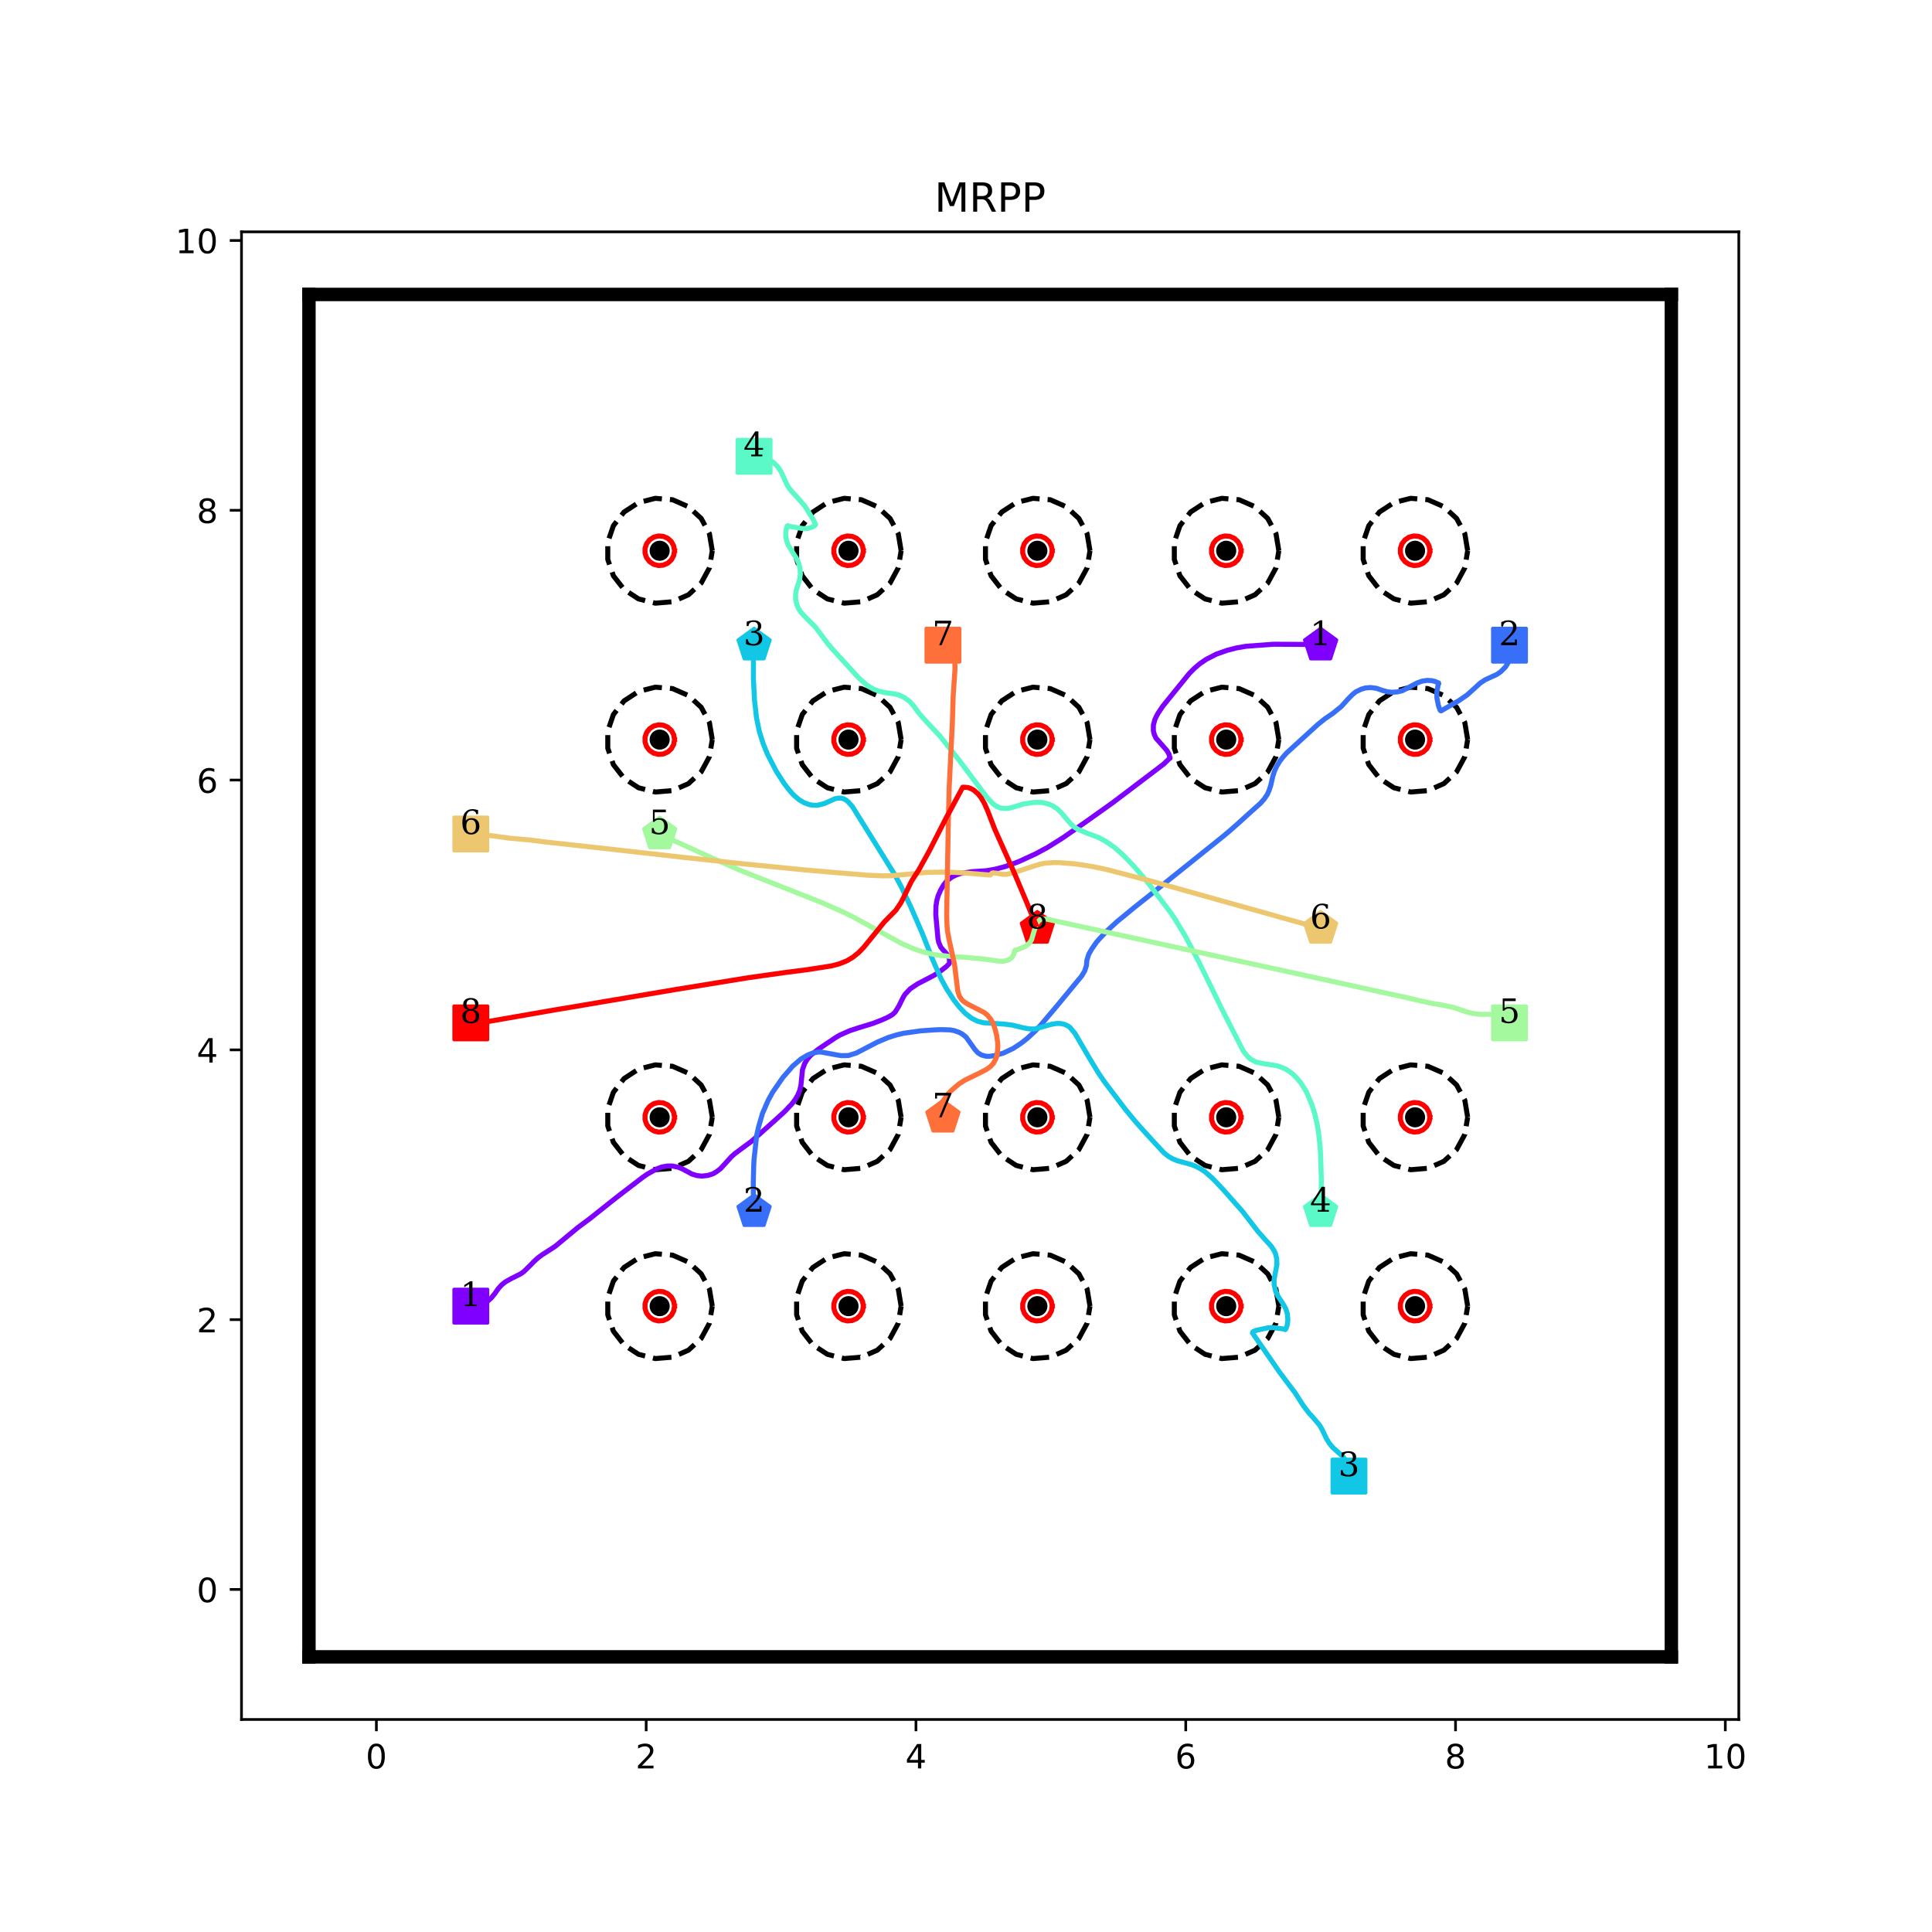 <?xml version="1.0" encoding="utf-8" standalone="no"?>
<!DOCTYPE svg PUBLIC "-//W3C//DTD SVG 1.1//EN"
  "http://www.w3.org/Graphics/SVG/1.1/DTD/svg11.dtd">
<!-- Created with matplotlib (http://matplotlib.org/) -->
<svg height="576pt" version="1.1" viewBox="0 0 576 576" width="576pt" xmlns="http://www.w3.org/2000/svg" xmlns:xlink="http://www.w3.org/1999/xlink">
 <defs>
  <style type="text/css">
*{stroke-linecap:butt;stroke-linejoin:round;}
  </style>
 </defs>
 <g id="figure_1">
  <g id="patch_1">
   <path d="M 0 576 
L 576 576 
L 576 0 
L 0 0 
z
" style="fill:#ffffff;"/>
  </g>
  <g id="axes_1">
   <g id="patch_2">
    <path d="M 72 512.64 
L 518.4 512.64 
L 518.4 69.12 
L 72 69.12 
z
" style="fill:#ffffff;"/>
   </g>
   <g id="matplotlib.axis_1">
    <g id="xtick_1">
     <g id="line2d_1">
      <defs>
       <path d="M 0 0 
L 0 3.5 
" id="m39152b21bc" style="stroke:#000000;stroke-width:0.8;"/>
      </defs>
      <g>
       <use style="stroke:#000000;stroke-width:0.8;" x="112.216" xlink:href="#m39152b21bc" y="512.64"/>
      </g>
     </g>
     <g id="text_1">
      <!-- 0 -->
      <defs>
       <path d="M 31.781 66.406 
Q 24.172 66.406 20.328 58.906 
Q 16.5 51.422 16.5 36.375 
Q 16.5 21.391 20.328 13.891 
Q 24.172 6.391 31.781 6.391 
Q 39.453 6.391 43.281 13.891 
Q 47.125 21.391 47.125 36.375 
Q 47.125 51.422 43.281 58.906 
Q 39.453 66.406 31.781 66.406 
z
M 31.781 74.219 
Q 44.047 74.219 50.516 64.516 
Q 56.984 54.828 56.984 36.375 
Q 56.984 17.969 50.516 8.266 
Q 44.047 -1.422 31.781 -1.422 
Q 19.531 -1.422 13.062 8.266 
Q 6.594 17.969 6.594 36.375 
Q 6.594 54.828 13.062 64.516 
Q 19.531 74.219 31.781 74.219 
z
" id="DejaVuSans-30"/>
      </defs>
      <g transform="translate(109.035 527.238)scale(0.1 -0.1)">
       <use xlink:href="#DejaVuSans-30"/>
      </g>
     </g>
    </g>
    <g id="xtick_2">
     <g id="line2d_2">
      <g>
       <use style="stroke:#000000;stroke-width:0.8;" x="192.649" xlink:href="#m39152b21bc" y="512.64"/>
      </g>
     </g>
     <g id="text_2">
      <!-- 2 -->
      <defs>
       <path d="M 19.188 8.297 
L 53.609 8.297 
L 53.609 0 
L 7.328 0 
L 7.328 8.297 
Q 12.938 14.109 22.625 23.891 
Q 32.328 33.688 34.812 36.531 
Q 39.547 41.844 41.422 45.531 
Q 43.312 49.219 43.312 52.781 
Q 43.312 58.594 39.234 62.25 
Q 35.156 65.922 28.609 65.922 
Q 23.969 65.922 18.812 64.312 
Q 13.672 62.703 7.812 59.422 
L 7.812 69.391 
Q 13.766 71.781 18.938 73 
Q 24.125 74.219 28.422 74.219 
Q 39.75 74.219 46.484 68.547 
Q 53.219 62.891 53.219 53.422 
Q 53.219 48.922 51.531 44.891 
Q 49.859 40.875 45.406 35.406 
Q 44.188 33.984 37.641 27.219 
Q 31.109 20.453 19.188 8.297 
z
" id="DejaVuSans-32"/>
      </defs>
      <g transform="translate(189.467 527.238)scale(0.1 -0.1)">
       <use xlink:href="#DejaVuSans-32"/>
      </g>
     </g>
    </g>
    <g id="xtick_3">
     <g id="line2d_3">
      <g>
       <use style="stroke:#000000;stroke-width:0.8;" x="273.081" xlink:href="#m39152b21bc" y="512.64"/>
      </g>
     </g>
     <g id="text_3">
      <!-- 4 -->
      <defs>
       <path d="M 37.797 64.312 
L 12.891 25.391 
L 37.797 25.391 
z
M 35.203 72.906 
L 47.609 72.906 
L 47.609 25.391 
L 58.016 25.391 
L 58.016 17.188 
L 47.609 17.188 
L 47.609 0 
L 37.797 0 
L 37.797 17.188 
L 4.891 17.188 
L 4.891 26.703 
z
" id="DejaVuSans-34"/>
      </defs>
      <g transform="translate(269.9 527.238)scale(0.1 -0.1)">
       <use xlink:href="#DejaVuSans-34"/>
      </g>
     </g>
    </g>
    <g id="xtick_4">
     <g id="line2d_4">
      <g>
       <use style="stroke:#000000;stroke-width:0.8;" x="353.514" xlink:href="#m39152b21bc" y="512.64"/>
      </g>
     </g>
     <g id="text_4">
      <!-- 6 -->
      <defs>
       <path d="M 33.016 40.375 
Q 26.375 40.375 22.484 35.828 
Q 18.609 31.297 18.609 23.391 
Q 18.609 15.531 22.484 10.953 
Q 26.375 6.391 33.016 6.391 
Q 39.656 6.391 43.531 10.953 
Q 47.406 15.531 47.406 23.391 
Q 47.406 31.297 43.531 35.828 
Q 39.656 40.375 33.016 40.375 
z
M 52.594 71.297 
L 52.594 62.312 
Q 48.875 64.062 45.094 64.984 
Q 41.312 65.922 37.594 65.922 
Q 27.828 65.922 22.672 59.328 
Q 17.531 52.734 16.797 39.406 
Q 19.672 43.656 24.016 45.922 
Q 28.375 48.188 33.594 48.188 
Q 44.578 48.188 50.953 41.516 
Q 57.328 34.859 57.328 23.391 
Q 57.328 12.156 50.688 5.359 
Q 44.047 -1.422 33.016 -1.422 
Q 20.359 -1.422 13.672 8.266 
Q 6.984 17.969 6.984 36.375 
Q 6.984 53.656 15.188 63.938 
Q 23.391 74.219 37.203 74.219 
Q 40.922 74.219 44.703 73.484 
Q 48.484 72.75 52.594 71.297 
z
" id="DejaVuSans-36"/>
      </defs>
      <g transform="translate(350.332 527.238)scale(0.1 -0.1)">
       <use xlink:href="#DejaVuSans-36"/>
      </g>
     </g>
    </g>
    <g id="xtick_5">
     <g id="line2d_5">
      <g>
       <use style="stroke:#000000;stroke-width:0.8;" x="433.946" xlink:href="#m39152b21bc" y="512.64"/>
      </g>
     </g>
     <g id="text_5">
      <!-- 8 -->
      <defs>
       <path d="M 31.781 34.625 
Q 24.75 34.625 20.719 30.859 
Q 16.703 27.094 16.703 20.516 
Q 16.703 13.922 20.719 10.156 
Q 24.75 6.391 31.781 6.391 
Q 38.812 6.391 42.859 10.172 
Q 46.922 13.969 46.922 20.516 
Q 46.922 27.094 42.891 30.859 
Q 38.875 34.625 31.781 34.625 
z
M 21.922 38.812 
Q 15.578 40.375 12.031 44.719 
Q 8.5 49.078 8.5 55.328 
Q 8.5 64.062 14.719 69.141 
Q 20.953 74.219 31.781 74.219 
Q 42.672 74.219 48.875 69.141 
Q 55.078 64.062 55.078 55.328 
Q 55.078 49.078 51.531 44.719 
Q 48 40.375 41.703 38.812 
Q 48.828 37.156 52.797 32.312 
Q 56.781 27.484 56.781 20.516 
Q 56.781 9.906 50.312 4.234 
Q 43.844 -1.422 31.781 -1.422 
Q 19.734 -1.422 13.25 4.234 
Q 6.781 9.906 6.781 20.516 
Q 6.781 27.484 10.781 32.312 
Q 14.797 37.156 21.922 38.812 
z
M 18.312 54.391 
Q 18.312 48.734 21.844 45.562 
Q 25.391 42.391 31.781 42.391 
Q 38.141 42.391 41.719 45.562 
Q 45.312 48.734 45.312 54.391 
Q 45.312 60.062 41.719 63.234 
Q 38.141 66.406 31.781 66.406 
Q 25.391 66.406 21.844 63.234 
Q 18.312 60.062 18.312 54.391 
z
" id="DejaVuSans-38"/>
      </defs>
      <g transform="translate(430.765 527.238)scale(0.1 -0.1)">
       <use xlink:href="#DejaVuSans-38"/>
      </g>
     </g>
    </g>
    <g id="xtick_6">
     <g id="line2d_6">
      <g>
       <use style="stroke:#000000;stroke-width:0.8;" x="514.378" xlink:href="#m39152b21bc" y="512.64"/>
      </g>
     </g>
     <g id="text_6">
      <!-- 10 -->
      <defs>
       <path d="M 12.406 8.297 
L 28.516 8.297 
L 28.516 63.922 
L 10.984 60.406 
L 10.984 69.391 
L 28.422 72.906 
L 38.281 72.906 
L 38.281 8.297 
L 54.391 8.297 
L 54.391 0 
L 12.406 0 
z
" id="DejaVuSans-31"/>
      </defs>
      <g transform="translate(508.016 527.238)scale(0.1 -0.1)">
       <use xlink:href="#DejaVuSans-31"/>
       <use x="63.623" xlink:href="#DejaVuSans-30"/>
      </g>
     </g>
    </g>
   </g>
   <g id="matplotlib.axis_2">
    <g id="ytick_1">
     <g id="line2d_7">
      <defs>
       <path d="M 0 0 
L -3.5 0 
" id="mba9775d435" style="stroke:#000000;stroke-width:0.8;"/>
      </defs>
      <g>
       <use style="stroke:#000000;stroke-width:0.8;" x="72" xlink:href="#mba9775d435" y="473.864"/>
      </g>
     </g>
     <g id="text_7">
      <!-- 0 -->
      <g transform="translate(58.638 477.663)scale(0.1 -0.1)">
       <use xlink:href="#DejaVuSans-30"/>
      </g>
     </g>
    </g>
    <g id="ytick_2">
     <g id="line2d_8">
      <g>
       <use style="stroke:#000000;stroke-width:0.8;" x="72" xlink:href="#mba9775d435" y="393.431"/>
      </g>
     </g>
     <g id="text_8">
      <!-- 2 -->
      <g transform="translate(58.638 397.231)scale(0.1 -0.1)">
       <use xlink:href="#DejaVuSans-32"/>
      </g>
     </g>
    </g>
    <g id="ytick_3">
     <g id="line2d_9">
      <g>
       <use style="stroke:#000000;stroke-width:0.8;" x="72" xlink:href="#mba9775d435" y="312.999"/>
      </g>
     </g>
     <g id="text_9">
      <!-- 4 -->
      <g transform="translate(58.638 316.798)scale(0.1 -0.1)">
       <use xlink:href="#DejaVuSans-34"/>
      </g>
     </g>
    </g>
    <g id="ytick_4">
     <g id="line2d_10">
      <g>
       <use style="stroke:#000000;stroke-width:0.8;" x="72" xlink:href="#mba9775d435" y="232.566"/>
      </g>
     </g>
     <g id="text_10">
      <!-- 6 -->
      <g transform="translate(58.638 236.366)scale(0.1 -0.1)">
       <use xlink:href="#DejaVuSans-36"/>
      </g>
     </g>
    </g>
    <g id="ytick_5">
     <g id="line2d_11">
      <g>
       <use style="stroke:#000000;stroke-width:0.8;" x="72" xlink:href="#mba9775d435" y="152.134"/>
      </g>
     </g>
     <g id="text_11">
      <!-- 8 -->
      <g transform="translate(58.638 155.933)scale(0.1 -0.1)">
       <use xlink:href="#DejaVuSans-38"/>
      </g>
     </g>
    </g>
    <g id="ytick_6">
     <g id="line2d_12">
      <g>
       <use style="stroke:#000000;stroke-width:0.8;" x="72" xlink:href="#mba9775d435" y="71.702"/>
      </g>
     </g>
     <g id="text_12">
      <!-- 10 -->
      <g transform="translate(52.275 75.501)scale(0.1 -0.1)">
       <use xlink:href="#DejaVuSans-31"/>
       <use x="63.623" xlink:href="#DejaVuSans-30"/>
      </g>
     </g>
    </g>
   </g>
   <g id="line2d_13">
    <path clip-path="url(#p1b57bb80ca)" d="M 140.368 389.41 
" style="fill:none;stroke:#1f77b4;stroke-linecap:square;stroke-width:1.5;"/>
    <defs>
     <path d="M -5 5 
L 5 5 
L 5 -5 
L -5 -5 
z
" id="m9d57a30aa9" style="stroke:#8000ff;stroke-linejoin:miter;"/>
    </defs>
    <g clip-path="url(#p1b57bb80ca)">
     <use style="fill:#8000ff;stroke:#8000ff;stroke-linejoin:miter;" x="140.368" xlink:href="#m9d57a30aa9" y="389.41"/>
    </g>
   </g>
   <g id="line2d_14">
    <path clip-path="url(#p1b57bb80ca)" d="M 393.73 192.35 
" style="fill:none;stroke:#ff7f0e;stroke-linecap:square;stroke-width:1.5;"/>
    <defs>
     <path d="M 0 -5 
L -4.755 -1.545 
L -2.939 4.045 
L 2.939 4.045 
L 4.755 -1.545 
z
" id="m24c86e9036" style="stroke:#8000ff;stroke-linejoin:miter;"/>
    </defs>
    <g clip-path="url(#p1b57bb80ca)">
     <use style="fill:#8000ff;stroke:#8000ff;stroke-linejoin:miter;" x="393.73" xlink:href="#m24c86e9036" y="192.35"/>
    </g>
   </g>
   <g id="line2d_15">
    <path clip-path="url(#p1b57bb80ca)" d="M 450.032 192.35 
" style="fill:none;stroke:#2ca02c;stroke-linecap:square;stroke-width:1.5;"/>
    <defs>
     <path d="M -5 5 
L 5 5 
L 5 -5 
L -5 -5 
z
" id="ma06280dae3" style="stroke:#376ff9;stroke-linejoin:miter;"/>
    </defs>
    <g clip-path="url(#p1b57bb80ca)">
     <use style="fill:#376ff9;stroke:#376ff9;stroke-linejoin:miter;" x="450.032" xlink:href="#ma06280dae3" y="192.35"/>
    </g>
   </g>
   <g id="line2d_16">
    <path clip-path="url(#p1b57bb80ca)" d="M 224.822 361.258 
" style="fill:none;stroke:#d62728;stroke-linecap:square;stroke-width:1.5;"/>
    <defs>
     <path d="M 0 -5 
L -4.755 -1.545 
L -2.939 4.045 
L 2.939 4.045 
L 4.755 -1.545 
z
" id="mecbbd38ad4" style="stroke:#376ff9;stroke-linejoin:miter;"/>
    </defs>
    <g clip-path="url(#p1b57bb80ca)">
     <use style="fill:#376ff9;stroke:#376ff9;stroke-linejoin:miter;" x="224.822" xlink:href="#mecbbd38ad4" y="361.258"/>
    </g>
   </g>
   <g id="line2d_17">
    <path clip-path="url(#p1b57bb80ca)" d="M 402.175 440.082 
" style="fill:none;stroke:#9467bd;stroke-linecap:square;stroke-width:1.5;"/>
    <defs>
     <path d="M -5 5 
L 5 5 
L 5 -5 
L -5 -5 
z
" id="mcae1c2404e" style="stroke:#12c7e6;stroke-linejoin:miter;"/>
    </defs>
    <g clip-path="url(#p1b57bb80ca)">
     <use style="fill:#12c7e6;stroke:#12c7e6;stroke-linejoin:miter;" x="402.175" xlink:href="#mcae1c2404e" y="440.082"/>
    </g>
   </g>
   <g id="line2d_18">
    <path clip-path="url(#p1b57bb80ca)" d="M 224.822 192.35 
" style="fill:none;stroke:#8c564b;stroke-linecap:square;stroke-width:1.5;"/>
    <defs>
     <path d="M 0 -5 
L -4.755 -1.545 
L -2.939 4.045 
L 2.939 4.045 
L 4.755 -1.545 
z
" id="mcc6ba217ce" style="stroke:#12c7e6;stroke-linejoin:miter;"/>
    </defs>
    <g clip-path="url(#p1b57bb80ca)">
     <use style="fill:#12c7e6;stroke:#12c7e6;stroke-linejoin:miter;" x="224.822" xlink:href="#mcc6ba217ce" y="192.35"/>
    </g>
   </g>
   <g id="line2d_19">
    <path clip-path="url(#p1b57bb80ca)" d="M 224.822 136.048 
" style="fill:none;stroke:#e377c2;stroke-linecap:square;stroke-width:1.5;"/>
    <defs>
     <path d="M -5 5 
L 5 5 
L 5 -5 
L -5 -5 
z
" id="m80ffb811b9" style="stroke:#5bf9c7;stroke-linejoin:miter;"/>
    </defs>
    <g clip-path="url(#p1b57bb80ca)">
     <use style="fill:#5bf9c7;stroke:#5bf9c7;stroke-linejoin:miter;" x="224.822" xlink:href="#m80ffb811b9" y="136.048"/>
    </g>
   </g>
   <g id="line2d_20">
    <path clip-path="url(#p1b57bb80ca)" d="M 393.73 361.258 
" style="fill:none;stroke:#7f7f7f;stroke-linecap:square;stroke-width:1.5;"/>
    <defs>
     <path d="M 0 -5 
L -4.755 -1.545 
L -2.939 4.045 
L 2.939 4.045 
L 4.755 -1.545 
z
" id="m6163378b55" style="stroke:#5bf9c7;stroke-linejoin:miter;"/>
    </defs>
    <g clip-path="url(#p1b57bb80ca)">
     <use style="fill:#5bf9c7;stroke:#5bf9c7;stroke-linejoin:miter;" x="393.73" xlink:href="#m6163378b55" y="361.258"/>
    </g>
   </g>
   <g id="line2d_21">
    <path clip-path="url(#p1b57bb80ca)" d="M 450.032 304.956 
" style="fill:none;stroke:#bcbd22;stroke-linecap:square;stroke-width:1.5;"/>
    <defs>
     <path d="M -5 5 
L 5 5 
L 5 -5 
L -5 -5 
z
" id="m2c3f93793e" style="stroke:#a4f99f;stroke-linejoin:miter;"/>
    </defs>
    <g clip-path="url(#p1b57bb80ca)">
     <use style="fill:#a4f99f;stroke:#a4f99f;stroke-linejoin:miter;" x="450.032" xlink:href="#m2c3f93793e" y="304.956"/>
    </g>
   </g>
   <g id="line2d_22">
    <path clip-path="url(#p1b57bb80ca)" d="M 196.67 248.653 
" style="fill:none;stroke:#17becf;stroke-linecap:square;stroke-width:1.5;"/>
    <defs>
     <path d="M 0 -5 
L -4.755 -1.545 
L -2.939 4.045 
L 2.939 4.045 
L 4.755 -1.545 
z
" id="m992b7e4afc" style="stroke:#a4f99f;stroke-linejoin:miter;"/>
    </defs>
    <g clip-path="url(#p1b57bb80ca)">
     <use style="fill:#a4f99f;stroke:#a4f99f;stroke-linejoin:miter;" x="196.67" xlink:href="#m992b7e4afc" y="248.653"/>
    </g>
   </g>
   <g id="line2d_23">
    <path clip-path="url(#p1b57bb80ca)" d="M 140.368 248.653 
" style="fill:none;stroke:#1f77b4;stroke-linecap:square;stroke-width:1.5;"/>
    <defs>
     <path d="M -5 5 
L 5 5 
L 5 -5 
L -5 -5 
z
" id="mc8124b6d63" style="stroke:#edc76f;stroke-linejoin:miter;"/>
    </defs>
    <g clip-path="url(#p1b57bb80ca)">
     <use style="fill:#edc76f;stroke:#edc76f;stroke-linejoin:miter;" x="140.368" xlink:href="#mc8124b6d63" y="248.653"/>
    </g>
   </g>
   <g id="line2d_24">
    <path clip-path="url(#p1b57bb80ca)" d="M 393.73 276.804 
" style="fill:none;stroke:#ff7f0e;stroke-linecap:square;stroke-width:1.5;"/>
    <defs>
     <path d="M 0 -5 
L -4.755 -1.545 
L -2.939 4.045 
L 2.939 4.045 
L 4.755 -1.545 
z
" id="m6957be1d02" style="stroke:#edc76f;stroke-linejoin:miter;"/>
    </defs>
    <g clip-path="url(#p1b57bb80ca)">
     <use style="fill:#edc76f;stroke:#edc76f;stroke-linejoin:miter;" x="393.73" xlink:href="#m6957be1d02" y="276.804"/>
    </g>
   </g>
   <g id="line2d_25">
    <path clip-path="url(#p1b57bb80ca)" d="M 281.124 192.35 
" style="fill:none;stroke:#2ca02c;stroke-linecap:square;stroke-width:1.5;"/>
    <defs>
     <path d="M -5 5 
L 5 5 
L 5 -5 
L -5 -5 
z
" id="m6dc699b1a5" style="stroke:#ff6f39;stroke-linejoin:miter;"/>
    </defs>
    <g clip-path="url(#p1b57bb80ca)">
     <use style="fill:#ff6f39;stroke:#ff6f39;stroke-linejoin:miter;" x="281.124" xlink:href="#m6dc699b1a5" y="192.35"/>
    </g>
   </g>
   <g id="line2d_26">
    <path clip-path="url(#p1b57bb80ca)" d="M 281.124 333.107 
" style="fill:none;stroke:#d62728;stroke-linecap:square;stroke-width:1.5;"/>
    <defs>
     <path d="M 0 -5 
L -4.755 -1.545 
L -2.939 4.045 
L 2.939 4.045 
L 4.755 -1.545 
z
" id="m9fba6be1af" style="stroke:#ff6f39;stroke-linejoin:miter;"/>
    </defs>
    <g clip-path="url(#p1b57bb80ca)">
     <use style="fill:#ff6f39;stroke:#ff6f39;stroke-linejoin:miter;" x="281.124" xlink:href="#m9fba6be1af" y="333.107"/>
    </g>
   </g>
   <g id="line2d_27">
    <path clip-path="url(#p1b57bb80ca)" d="M 140.368 304.956 
" style="fill:none;stroke:#9467bd;stroke-linecap:square;stroke-width:1.5;"/>
    <defs>
     <path d="M -5 5 
L 5 5 
L 5 -5 
L -5 -5 
z
" id="m3531267e5c" style="stroke:#ff0000;stroke-linejoin:miter;"/>
    </defs>
    <g clip-path="url(#p1b57bb80ca)">
     <use style="fill:#ff0000;stroke:#ff0000;stroke-linejoin:miter;" x="140.368" xlink:href="#m3531267e5c" y="304.956"/>
    </g>
   </g>
   <g id="line2d_28">
    <path clip-path="url(#p1b57bb80ca)" d="M 309.276 276.804 
" style="fill:none;stroke:#8c564b;stroke-linecap:square;stroke-width:1.5;"/>
    <defs>
     <path d="M 0 -5 
L -4.755 -1.545 
L -2.939 4.045 
L 2.939 4.045 
L 4.755 -1.545 
z
" id="m299218de29" style="stroke:#ff0000;stroke-linejoin:miter;"/>
    </defs>
    <g clip-path="url(#p1b57bb80ca)">
     <use style="fill:#ff0000;stroke:#ff0000;stroke-linejoin:miter;" x="309.276" xlink:href="#m299218de29" y="276.804"/>
    </g>
   </g>
   <g id="line2d_29">
    <defs>
     <path d="M 0 2.5 
C 0.663 2.5 1.299 2.237 1.768 1.768 
C 2.237 1.299 2.5 0.663 2.5 0 
C 2.5 -0.663 2.237 -1.299 1.768 -1.768 
C 1.299 -2.237 0.663 -2.5 0 -2.5 
C -0.663 -2.5 -1.299 -2.237 -1.768 -1.768 
C -2.237 -1.299 -2.5 -0.663 -2.5 0 
C -2.5 0.663 -2.237 1.299 -1.768 1.768 
C -1.299 2.237 -0.663 2.5 0 2.5 
z
" id="m465927dadf" style="stroke:#000000;"/>
    </defs>
    <g clip-path="url(#p1b57bb80ca)">
     <use style="stroke:#000000;" x="196.67" xlink:href="#m465927dadf" y="389.41"/>
     <use style="stroke:#000000;" x="196.67" xlink:href="#m465927dadf" y="333.107"/>
     <use style="stroke:#000000;" x="252.973" xlink:href="#m465927dadf" y="389.41"/>
     <use style="stroke:#000000;" x="252.973" xlink:href="#m465927dadf" y="333.107"/>
     <use style="stroke:#000000;" x="309.276" xlink:href="#m465927dadf" y="389.41"/>
     <use style="stroke:#000000;" x="309.276" xlink:href="#m465927dadf" y="333.107"/>
     <use style="stroke:#000000;" x="365.578" xlink:href="#m465927dadf" y="389.41"/>
     <use style="stroke:#000000;" x="365.578" xlink:href="#m465927dadf" y="333.107"/>
     <use style="stroke:#000000;" x="421.881" xlink:href="#m465927dadf" y="389.41"/>
     <use style="stroke:#000000;" x="421.881" xlink:href="#m465927dadf" y="333.107"/>
     <use style="stroke:#000000;" x="196.67" xlink:href="#m465927dadf" y="220.502"/>
     <use style="stroke:#000000;" x="196.67" xlink:href="#m465927dadf" y="164.199"/>
     <use style="stroke:#000000;" x="252.973" xlink:href="#m465927dadf" y="220.502"/>
     <use style="stroke:#000000;" x="252.973" xlink:href="#m465927dadf" y="164.199"/>
     <use style="stroke:#000000;" x="309.276" xlink:href="#m465927dadf" y="220.502"/>
     <use style="stroke:#000000;" x="309.276" xlink:href="#m465927dadf" y="164.199"/>
     <use style="stroke:#000000;" x="365.578" xlink:href="#m465927dadf" y="220.502"/>
     <use style="stroke:#000000;" x="365.578" xlink:href="#m465927dadf" y="164.199"/>
     <use style="stroke:#000000;" x="421.881" xlink:href="#m465927dadf" y="220.502"/>
     <use style="stroke:#000000;" x="421.881" xlink:href="#m465927dadf" y="164.199"/>
    </g>
   </g>
   <g id="line2d_30">
    <path clip-path="url(#p1b57bb80ca)" d="M 212.355 389.41 
L 211.505 384.317 
L 209.047 379.776 
L 205.249 376.279 
L 200.521 374.205 
L 195.375 373.779 
L 190.37 375.046 
L 186.048 377.87 
L 182.876 381.945 
L 181.2 386.828 
L 181.2 391.991 
L 182.876 396.875 
L 186.048 400.949 
L 190.37 403.773 
L 195.375 405.04 
L 200.521 404.614 
L 205.249 402.54 
L 209.047 399.043 
L 211.505 394.502 
L 212.355 389.41 
" style="fill:none;stroke:#000000;stroke-dasharray:5.55,2.4;stroke-dashoffset:0;stroke-width:1.5;"/>
   </g>
   <g id="line2d_31">
    <path clip-path="url(#p1b57bb80ca)" d="M 201.094 389.41 
L 200.854 387.973 
L 200.161 386.693 
L 199.09 385.706 
L 197.756 385.121 
L 196.305 385.001 
L 194.893 385.359 
L 193.674 386.155 
L 192.78 387.304 
L 192.307 388.682 
L 192.307 390.138 
L 192.78 391.515 
L 193.674 392.664 
L 194.893 393.461 
L 196.305 393.818 
L 197.756 393.698 
L 199.09 393.113 
L 200.161 392.127 
L 200.854 390.846 
L 201.094 389.41 
" style="fill:none;stroke:#ff0000;stroke-linecap:square;stroke-width:1.5;"/>
   </g>
   <g id="line2d_32">
    <path clip-path="url(#p1b57bb80ca)" d="M 212.355 333.107 
L 211.505 328.014 
L 209.047 323.474 
L 205.249 319.977 
L 200.521 317.903 
L 195.375 317.476 
L 190.37 318.744 
L 186.048 321.568 
L 182.876 325.642 
L 181.2 330.525 
L 181.2 335.689 
L 182.876 340.572 
L 186.048 344.646 
L 190.37 347.47 
L 195.375 348.738 
L 200.521 348.311 
L 205.249 346.237 
L 209.047 342.741 
L 211.505 338.2 
L 212.355 333.107 
" style="fill:none;stroke:#000000;stroke-dasharray:5.55,2.4;stroke-dashoffset:0;stroke-width:1.5;"/>
   </g>
   <g id="line2d_33">
    <path clip-path="url(#p1b57bb80ca)" d="M 201.094 333.107 
L 200.854 331.671 
L 200.161 330.39 
L 199.09 329.404 
L 197.756 328.819 
L 196.305 328.698 
L 194.893 329.056 
L 193.674 329.852 
L 192.78 331.002 
L 192.307 332.379 
L 192.307 333.835 
L 192.78 335.213 
L 193.674 336.362 
L 194.893 337.158 
L 196.305 337.516 
L 197.756 337.395 
L 199.09 336.81 
L 200.161 335.824 
L 200.854 334.543 
L 201.094 333.107 
" style="fill:none;stroke:#ff0000;stroke-linecap:square;stroke-width:1.5;"/>
   </g>
   <g id="line2d_34">
    <path clip-path="url(#p1b57bb80ca)" d="M 268.657 389.41 
L 267.807 384.317 
L 265.35 379.776 
L 261.551 376.279 
L 256.823 374.205 
L 251.678 373.779 
L 246.673 375.046 
L 242.35 377.87 
L 239.179 381.945 
L 237.503 386.828 
L 237.503 391.991 
L 239.179 396.875 
L 242.35 400.949 
L 246.673 403.773 
L 251.678 405.04 
L 256.823 404.614 
L 261.551 402.54 
L 265.35 399.043 
L 267.807 394.502 
L 268.657 389.41 
" style="fill:none;stroke:#000000;stroke-dasharray:5.55,2.4;stroke-dashoffset:0;stroke-width:1.5;"/>
   </g>
   <g id="line2d_35">
    <path clip-path="url(#p1b57bb80ca)" d="M 257.397 389.41 
L 257.157 387.973 
L 256.464 386.693 
L 255.393 385.706 
L 254.059 385.121 
L 252.608 385.001 
L 251.196 385.359 
L 249.977 386.155 
L 249.082 387.304 
L 248.61 388.682 
L 248.61 390.138 
L 249.082 391.515 
L 249.977 392.664 
L 251.196 393.461 
L 252.608 393.818 
L 254.059 393.698 
L 255.393 393.113 
L 256.464 392.127 
L 257.157 390.846 
L 257.397 389.41 
" style="fill:none;stroke:#ff0000;stroke-linecap:square;stroke-width:1.5;"/>
   </g>
   <g id="line2d_36">
    <path clip-path="url(#p1b57bb80ca)" d="M 268.657 333.107 
L 267.807 328.014 
L 265.35 323.474 
L 261.551 319.977 
L 256.823 317.903 
L 251.678 317.476 
L 246.673 318.744 
L 242.35 321.568 
L 239.179 325.642 
L 237.503 330.525 
L 237.503 335.689 
L 239.179 340.572 
L 242.35 344.646 
L 246.673 347.47 
L 251.678 348.738 
L 256.823 348.311 
L 261.551 346.237 
L 265.35 342.741 
L 267.807 338.2 
L 268.657 333.107 
" style="fill:none;stroke:#000000;stroke-dasharray:5.55,2.4;stroke-dashoffset:0;stroke-width:1.5;"/>
   </g>
   <g id="line2d_37">
    <path clip-path="url(#p1b57bb80ca)" d="M 257.397 333.107 
L 257.157 331.671 
L 256.464 330.39 
L 255.393 329.404 
L 254.059 328.819 
L 252.608 328.698 
L 251.196 329.056 
L 249.977 329.852 
L 249.082 331.002 
L 248.61 332.379 
L 248.61 333.835 
L 249.082 335.213 
L 249.977 336.362 
L 251.196 337.158 
L 252.608 337.516 
L 254.059 337.395 
L 255.393 336.81 
L 256.464 335.824 
L 257.157 334.543 
L 257.397 333.107 
" style="fill:none;stroke:#ff0000;stroke-linecap:square;stroke-width:1.5;"/>
   </g>
   <g id="line2d_38">
    <path clip-path="url(#p1b57bb80ca)" d="M 324.96 389.41 
L 324.11 384.317 
L 321.653 379.776 
L 317.854 376.279 
L 313.126 374.205 
L 307.98 373.779 
L 302.975 375.046 
L 298.653 377.87 
L 295.482 381.945 
L 293.805 386.828 
L 293.805 391.991 
L 295.482 396.875 
L 298.653 400.949 
L 302.975 403.773 
L 307.98 405.04 
L 313.126 404.614 
L 317.854 402.54 
L 321.653 399.043 
L 324.11 394.502 
L 324.96 389.41 
" style="fill:none;stroke:#000000;stroke-dasharray:5.55,2.4;stroke-dashoffset:0;stroke-width:1.5;"/>
   </g>
   <g id="line2d_39">
    <path clip-path="url(#p1b57bb80ca)" d="M 313.699 389.41 
L 313.46 387.973 
L 312.767 386.693 
L 311.695 385.706 
L 310.362 385.121 
L 308.91 385.001 
L 307.499 385.359 
L 306.28 386.155 
L 305.385 387.304 
L 304.912 388.682 
L 304.912 390.138 
L 305.385 391.515 
L 306.28 392.664 
L 307.499 393.461 
L 308.91 393.818 
L 310.362 393.698 
L 311.695 393.113 
L 312.767 392.127 
L 313.46 390.846 
L 313.699 389.41 
" style="fill:none;stroke:#ff0000;stroke-linecap:square;stroke-width:1.5;"/>
   </g>
   <g id="line2d_40">
    <path clip-path="url(#p1b57bb80ca)" d="M 324.96 333.107 
L 324.11 328.014 
L 321.653 323.474 
L 317.854 319.977 
L 313.126 317.903 
L 307.98 317.476 
L 302.975 318.744 
L 298.653 321.568 
L 295.482 325.642 
L 293.805 330.525 
L 293.805 335.689 
L 295.482 340.572 
L 298.653 344.646 
L 302.975 347.47 
L 307.98 348.738 
L 313.126 348.311 
L 317.854 346.237 
L 321.653 342.741 
L 324.11 338.2 
L 324.96 333.107 
" style="fill:none;stroke:#000000;stroke-dasharray:5.55,2.4;stroke-dashoffset:0;stroke-width:1.5;"/>
   </g>
   <g id="line2d_41">
    <path clip-path="url(#p1b57bb80ca)" d="M 313.699 333.107 
L 313.46 331.671 
L 312.767 330.39 
L 311.695 329.404 
L 310.362 328.819 
L 308.91 328.698 
L 307.499 329.056 
L 306.28 329.852 
L 305.385 331.002 
L 304.912 332.379 
L 304.912 333.835 
L 305.385 335.213 
L 306.28 336.362 
L 307.499 337.158 
L 308.91 337.516 
L 310.362 337.395 
L 311.695 336.81 
L 312.767 335.824 
L 313.46 334.543 
L 313.699 333.107 
" style="fill:none;stroke:#ff0000;stroke-linecap:square;stroke-width:1.5;"/>
   </g>
   <g id="line2d_42">
    <path clip-path="url(#p1b57bb80ca)" d="M 381.263 389.41 
L 380.413 384.317 
L 377.956 379.776 
L 374.157 376.279 
L 369.429 374.205 
L 364.283 373.779 
L 359.278 375.046 
L 354.956 377.87 
L 351.784 381.945 
L 350.108 386.828 
L 350.108 391.991 
L 351.784 396.875 
L 354.956 400.949 
L 359.278 403.773 
L 364.283 405.04 
L 369.429 404.614 
L 374.157 402.54 
L 377.956 399.043 
L 380.413 394.502 
L 381.263 389.41 
" style="fill:none;stroke:#000000;stroke-dasharray:5.55,2.4;stroke-dashoffset:0;stroke-width:1.5;"/>
   </g>
   <g id="line2d_43">
    <path clip-path="url(#p1b57bb80ca)" d="M 370.002 389.41 
L 369.762 387.973 
L 369.069 386.693 
L 367.998 385.706 
L 366.664 385.121 
L 365.213 385.001 
L 363.801 385.359 
L 362.582 386.155 
L 361.688 387.304 
L 361.215 388.682 
L 361.215 390.138 
L 361.688 391.515 
L 362.582 392.664 
L 363.801 393.461 
L 365.213 393.818 
L 366.664 393.698 
L 367.998 393.113 
L 369.069 392.127 
L 369.762 390.846 
L 370.002 389.41 
" style="fill:none;stroke:#ff0000;stroke-linecap:square;stroke-width:1.5;"/>
   </g>
   <g id="line2d_44">
    <path clip-path="url(#p1b57bb80ca)" d="M 381.263 333.107 
L 380.413 328.014 
L 377.956 323.474 
L 374.157 319.977 
L 369.429 317.903 
L 364.283 317.476 
L 359.278 318.744 
L 354.956 321.568 
L 351.784 325.642 
L 350.108 330.525 
L 350.108 335.689 
L 351.784 340.572 
L 354.956 344.646 
L 359.278 347.47 
L 364.283 348.738 
L 369.429 348.311 
L 374.157 346.237 
L 377.956 342.741 
L 380.413 338.2 
L 381.263 333.107 
" style="fill:none;stroke:#000000;stroke-dasharray:5.55,2.4;stroke-dashoffset:0;stroke-width:1.5;"/>
   </g>
   <g id="line2d_45">
    <path clip-path="url(#p1b57bb80ca)" d="M 370.002 333.107 
L 369.762 331.671 
L 369.069 330.39 
L 367.998 329.404 
L 366.664 328.819 
L 365.213 328.698 
L 363.801 329.056 
L 362.582 329.852 
L 361.688 331.002 
L 361.215 332.379 
L 361.215 333.835 
L 361.688 335.213 
L 362.582 336.362 
L 363.801 337.158 
L 365.213 337.516 
L 366.664 337.395 
L 367.998 336.81 
L 369.069 335.824 
L 369.762 334.543 
L 370.002 333.107 
" style="fill:none;stroke:#ff0000;stroke-linecap:square;stroke-width:1.5;"/>
   </g>
   <g id="line2d_46">
    <path clip-path="url(#p1b57bb80ca)" d="M 437.565 389.41 
L 436.716 384.317 
L 434.258 379.776 
L 430.46 376.279 
L 425.731 374.205 
L 420.586 373.779 
L 415.581 375.046 
L 411.258 377.87 
L 408.087 381.945 
L 406.411 386.828 
L 406.411 391.991 
L 408.087 396.875 
L 411.258 400.949 
L 415.581 403.773 
L 420.586 405.04 
L 425.731 404.614 
L 430.46 402.54 
L 434.258 399.043 
L 436.716 394.502 
L 437.565 389.41 
" style="fill:none;stroke:#000000;stroke-dasharray:5.55,2.4;stroke-dashoffset:0;stroke-width:1.5;"/>
   </g>
   <g id="line2d_47">
    <path clip-path="url(#p1b57bb80ca)" d="M 426.305 389.41 
L 426.065 387.973 
L 425.372 386.693 
L 424.301 385.706 
L 422.967 385.121 
L 421.516 385.001 
L 420.104 385.359 
L 418.885 386.155 
L 417.99 387.304 
L 417.518 388.682 
L 417.518 390.138 
L 417.99 391.515 
L 418.885 392.664 
L 420.104 393.461 
L 421.516 393.818 
L 422.967 393.698 
L 424.301 393.113 
L 425.372 392.127 
L 426.065 390.846 
L 426.305 389.41 
" style="fill:none;stroke:#ff0000;stroke-linecap:square;stroke-width:1.5;"/>
   </g>
   <g id="line2d_48">
    <path clip-path="url(#p1b57bb80ca)" d="M 437.565 333.107 
L 436.716 328.014 
L 434.258 323.474 
L 430.46 319.977 
L 425.731 317.903 
L 420.586 317.476 
L 415.581 318.744 
L 411.258 321.568 
L 408.087 325.642 
L 406.411 330.525 
L 406.411 335.689 
L 408.087 340.572 
L 411.258 344.646 
L 415.581 347.47 
L 420.586 348.738 
L 425.731 348.311 
L 430.46 346.237 
L 434.258 342.741 
L 436.716 338.2 
L 437.565 333.107 
" style="fill:none;stroke:#000000;stroke-dasharray:5.55,2.4;stroke-dashoffset:0;stroke-width:1.5;"/>
   </g>
   <g id="line2d_49">
    <path clip-path="url(#p1b57bb80ca)" d="M 426.305 333.107 
L 426.065 331.671 
L 425.372 330.39 
L 424.301 329.404 
L 422.967 328.819 
L 421.516 328.698 
L 420.104 329.056 
L 418.885 329.852 
L 417.99 331.002 
L 417.518 332.379 
L 417.518 333.835 
L 417.99 335.213 
L 418.885 336.362 
L 420.104 337.158 
L 421.516 337.516 
L 422.967 337.395 
L 424.301 336.81 
L 425.372 335.824 
L 426.065 334.543 
L 426.305 333.107 
" style="fill:none;stroke:#ff0000;stroke-linecap:square;stroke-width:1.5;"/>
   </g>
   <g id="line2d_50">
    <path clip-path="url(#p1b57bb80ca)" d="M 212.355 220.502 
L 211.505 215.409 
L 209.047 210.868 
L 205.249 207.371 
L 200.521 205.297 
L 195.375 204.871 
L 190.37 206.138 
L 186.048 208.962 
L 182.876 213.037 
L 181.2 217.92 
L 181.2 223.083 
L 182.876 227.967 
L 186.048 232.041 
L 190.37 234.865 
L 195.375 236.132 
L 200.521 235.706 
L 205.249 233.632 
L 209.047 230.135 
L 211.505 225.594 
L 212.355 220.502 
" style="fill:none;stroke:#000000;stroke-dasharray:5.55,2.4;stroke-dashoffset:0;stroke-width:1.5;"/>
   </g>
   <g id="line2d_51">
    <path clip-path="url(#p1b57bb80ca)" d="M 201.094 220.502 
L 200.854 219.065 
L 200.161 217.784 
L 199.09 216.798 
L 197.756 216.213 
L 196.305 216.093 
L 194.893 216.45 
L 193.674 217.247 
L 192.78 218.396 
L 192.307 219.773 
L 192.307 221.23 
L 192.78 222.607 
L 193.674 223.756 
L 194.893 224.553 
L 196.305 224.91 
L 197.756 224.79 
L 199.09 224.205 
L 200.161 223.219 
L 200.854 221.938 
L 201.094 220.502 
" style="fill:none;stroke:#ff0000;stroke-linecap:square;stroke-width:1.5;"/>
   </g>
   <g id="line2d_52">
    <path clip-path="url(#p1b57bb80ca)" d="M 212.355 164.199 
L 211.505 159.106 
L 209.047 154.565 
L 205.249 151.069 
L 200.521 148.995 
L 195.375 148.568 
L 190.37 149.836 
L 186.048 152.66 
L 182.876 156.734 
L 181.2 161.617 
L 181.2 166.78 
L 182.876 171.664 
L 186.048 175.738 
L 190.37 178.562 
L 195.375 179.83 
L 200.521 179.403 
L 205.249 177.329 
L 209.047 173.832 
L 211.505 169.292 
L 212.355 164.199 
" style="fill:none;stroke:#000000;stroke-dasharray:5.55,2.4;stroke-dashoffset:0;stroke-width:1.5;"/>
   </g>
   <g id="line2d_53">
    <path clip-path="url(#p1b57bb80ca)" d="M 201.094 164.199 
L 200.854 162.763 
L 200.161 161.482 
L 199.09 160.495 
L 197.756 159.911 
L 196.305 159.79 
L 194.893 160.148 
L 193.674 160.944 
L 192.78 162.093 
L 192.307 163.471 
L 192.307 164.927 
L 192.78 166.304 
L 193.674 167.454 
L 194.893 168.25 
L 196.305 168.608 
L 197.756 168.487 
L 199.09 167.902 
L 200.161 166.916 
L 200.854 165.635 
L 201.094 164.199 
" style="fill:none;stroke:#ff0000;stroke-linecap:square;stroke-width:1.5;"/>
   </g>
   <g id="line2d_54">
    <path clip-path="url(#p1b57bb80ca)" d="M 268.657 220.502 
L 267.807 215.409 
L 265.35 210.868 
L 261.551 207.371 
L 256.823 205.297 
L 251.678 204.871 
L 246.673 206.138 
L 242.35 208.962 
L 239.179 213.037 
L 237.503 217.92 
L 237.503 223.083 
L 239.179 227.967 
L 242.35 232.041 
L 246.673 234.865 
L 251.678 236.132 
L 256.823 235.706 
L 261.551 233.632 
L 265.35 230.135 
L 267.807 225.594 
L 268.657 220.502 
" style="fill:none;stroke:#000000;stroke-dasharray:5.55,2.4;stroke-dashoffset:0;stroke-width:1.5;"/>
   </g>
   <g id="line2d_55">
    <path clip-path="url(#p1b57bb80ca)" d="M 257.397 220.502 
L 257.157 219.065 
L 256.464 217.784 
L 255.393 216.798 
L 254.059 216.213 
L 252.608 216.093 
L 251.196 216.45 
L 249.977 217.247 
L 249.082 218.396 
L 248.61 219.773 
L 248.61 221.23 
L 249.082 222.607 
L 249.977 223.756 
L 251.196 224.553 
L 252.608 224.91 
L 254.059 224.79 
L 255.393 224.205 
L 256.464 223.219 
L 257.157 221.938 
L 257.397 220.502 
" style="fill:none;stroke:#ff0000;stroke-linecap:square;stroke-width:1.5;"/>
   </g>
   <g id="line2d_56">
    <path clip-path="url(#p1b57bb80ca)" d="M 268.657 164.199 
L 267.807 159.106 
L 265.35 154.565 
L 261.551 151.069 
L 256.823 148.995 
L 251.678 148.568 
L 246.673 149.836 
L 242.35 152.66 
L 239.179 156.734 
L 237.503 161.617 
L 237.503 166.78 
L 239.179 171.664 
L 242.35 175.738 
L 246.673 178.562 
L 251.678 179.83 
L 256.823 179.403 
L 261.551 177.329 
L 265.35 173.832 
L 267.807 169.292 
L 268.657 164.199 
" style="fill:none;stroke:#000000;stroke-dasharray:5.55,2.4;stroke-dashoffset:0;stroke-width:1.5;"/>
   </g>
   <g id="line2d_57">
    <path clip-path="url(#p1b57bb80ca)" d="M 257.397 164.199 
L 257.157 162.763 
L 256.464 161.482 
L 255.393 160.495 
L 254.059 159.911 
L 252.608 159.79 
L 251.196 160.148 
L 249.977 160.944 
L 249.082 162.093 
L 248.61 163.471 
L 248.61 164.927 
L 249.082 166.304 
L 249.977 167.454 
L 251.196 168.25 
L 252.608 168.608 
L 254.059 168.487 
L 255.393 167.902 
L 256.464 166.916 
L 257.157 165.635 
L 257.397 164.199 
" style="fill:none;stroke:#ff0000;stroke-linecap:square;stroke-width:1.5;"/>
   </g>
   <g id="line2d_58">
    <path clip-path="url(#p1b57bb80ca)" d="M 324.96 220.502 
L 324.11 215.409 
L 321.653 210.868 
L 317.854 207.371 
L 313.126 205.297 
L 307.98 204.871 
L 302.975 206.138 
L 298.653 208.962 
L 295.482 213.037 
L 293.805 217.92 
L 293.805 223.083 
L 295.482 227.967 
L 298.653 232.041 
L 302.975 234.865 
L 307.98 236.132 
L 313.126 235.706 
L 317.854 233.632 
L 321.653 230.135 
L 324.11 225.594 
L 324.96 220.502 
" style="fill:none;stroke:#000000;stroke-dasharray:5.55,2.4;stroke-dashoffset:0;stroke-width:1.5;"/>
   </g>
   <g id="line2d_59">
    <path clip-path="url(#p1b57bb80ca)" d="M 313.699 220.502 
L 313.46 219.065 
L 312.767 217.784 
L 311.695 216.798 
L 310.362 216.213 
L 308.91 216.093 
L 307.499 216.45 
L 306.28 217.247 
L 305.385 218.396 
L 304.912 219.773 
L 304.912 221.23 
L 305.385 222.607 
L 306.28 223.756 
L 307.499 224.553 
L 308.91 224.91 
L 310.362 224.79 
L 311.695 224.205 
L 312.767 223.219 
L 313.46 221.938 
L 313.699 220.502 
" style="fill:none;stroke:#ff0000;stroke-linecap:square;stroke-width:1.5;"/>
   </g>
   <g id="line2d_60">
    <path clip-path="url(#p1b57bb80ca)" d="M 324.96 164.199 
L 324.11 159.106 
L 321.653 154.565 
L 317.854 151.069 
L 313.126 148.995 
L 307.98 148.568 
L 302.975 149.836 
L 298.653 152.66 
L 295.482 156.734 
L 293.805 161.617 
L 293.805 166.78 
L 295.482 171.664 
L 298.653 175.738 
L 302.975 178.562 
L 307.98 179.83 
L 313.126 179.403 
L 317.854 177.329 
L 321.653 173.832 
L 324.11 169.292 
L 324.96 164.199 
" style="fill:none;stroke:#000000;stroke-dasharray:5.55,2.4;stroke-dashoffset:0;stroke-width:1.5;"/>
   </g>
   <g id="line2d_61">
    <path clip-path="url(#p1b57bb80ca)" d="M 313.699 164.199 
L 313.46 162.763 
L 312.767 161.482 
L 311.695 160.495 
L 310.362 159.911 
L 308.91 159.79 
L 307.499 160.148 
L 306.28 160.944 
L 305.385 162.093 
L 304.912 163.471 
L 304.912 164.927 
L 305.385 166.304 
L 306.28 167.454 
L 307.499 168.25 
L 308.91 168.608 
L 310.362 168.487 
L 311.695 167.902 
L 312.767 166.916 
L 313.46 165.635 
L 313.699 164.199 
" style="fill:none;stroke:#ff0000;stroke-linecap:square;stroke-width:1.5;"/>
   </g>
   <g id="line2d_62">
    <path clip-path="url(#p1b57bb80ca)" d="M 381.263 220.502 
L 380.413 215.409 
L 377.956 210.868 
L 374.157 207.371 
L 369.429 205.297 
L 364.283 204.871 
L 359.278 206.138 
L 354.956 208.962 
L 351.784 213.037 
L 350.108 217.92 
L 350.108 223.083 
L 351.784 227.967 
L 354.956 232.041 
L 359.278 234.865 
L 364.283 236.132 
L 369.429 235.706 
L 374.157 233.632 
L 377.956 230.135 
L 380.413 225.594 
L 381.263 220.502 
" style="fill:none;stroke:#000000;stroke-dasharray:5.55,2.4;stroke-dashoffset:0;stroke-width:1.5;"/>
   </g>
   <g id="line2d_63">
    <path clip-path="url(#p1b57bb80ca)" d="M 370.002 220.502 
L 369.762 219.065 
L 369.069 217.784 
L 367.998 216.798 
L 366.664 216.213 
L 365.213 216.093 
L 363.801 216.45 
L 362.582 217.247 
L 361.688 218.396 
L 361.215 219.773 
L 361.215 221.23 
L 361.688 222.607 
L 362.582 223.756 
L 363.801 224.553 
L 365.213 224.91 
L 366.664 224.79 
L 367.998 224.205 
L 369.069 223.219 
L 369.762 221.938 
L 370.002 220.502 
" style="fill:none;stroke:#ff0000;stroke-linecap:square;stroke-width:1.5;"/>
   </g>
   <g id="line2d_64">
    <path clip-path="url(#p1b57bb80ca)" d="M 381.263 164.199 
L 380.413 159.106 
L 377.956 154.565 
L 374.157 151.069 
L 369.429 148.995 
L 364.283 148.568 
L 359.278 149.836 
L 354.956 152.66 
L 351.784 156.734 
L 350.108 161.617 
L 350.108 166.78 
L 351.784 171.664 
L 354.956 175.738 
L 359.278 178.562 
L 364.283 179.83 
L 369.429 179.403 
L 374.157 177.329 
L 377.956 173.832 
L 380.413 169.292 
L 381.263 164.199 
" style="fill:none;stroke:#000000;stroke-dasharray:5.55,2.4;stroke-dashoffset:0;stroke-width:1.5;"/>
   </g>
   <g id="line2d_65">
    <path clip-path="url(#p1b57bb80ca)" d="M 370.002 164.199 
L 369.762 162.763 
L 369.069 161.482 
L 367.998 160.495 
L 366.664 159.911 
L 365.213 159.79 
L 363.801 160.148 
L 362.582 160.944 
L 361.688 162.093 
L 361.215 163.471 
L 361.215 164.927 
L 361.688 166.304 
L 362.582 167.454 
L 363.801 168.25 
L 365.213 168.608 
L 366.664 168.487 
L 367.998 167.902 
L 369.069 166.916 
L 369.762 165.635 
L 370.002 164.199 
" style="fill:none;stroke:#ff0000;stroke-linecap:square;stroke-width:1.5;"/>
   </g>
   <g id="line2d_66">
    <path clip-path="url(#p1b57bb80ca)" d="M 437.565 220.502 
L 436.716 215.409 
L 434.258 210.868 
L 430.46 207.371 
L 425.731 205.297 
L 420.586 204.871 
L 415.581 206.138 
L 411.258 208.962 
L 408.087 213.037 
L 406.411 217.92 
L 406.411 223.083 
L 408.087 227.967 
L 411.258 232.041 
L 415.581 234.865 
L 420.586 236.132 
L 425.731 235.706 
L 430.46 233.632 
L 434.258 230.135 
L 436.716 225.594 
L 437.565 220.502 
" style="fill:none;stroke:#000000;stroke-dasharray:5.55,2.4;stroke-dashoffset:0;stroke-width:1.5;"/>
   </g>
   <g id="line2d_67">
    <path clip-path="url(#p1b57bb80ca)" d="M 426.305 220.502 
L 426.065 219.065 
L 425.372 217.784 
L 424.301 216.798 
L 422.967 216.213 
L 421.516 216.093 
L 420.104 216.45 
L 418.885 217.247 
L 417.99 218.396 
L 417.518 219.773 
L 417.518 221.23 
L 417.99 222.607 
L 418.885 223.756 
L 420.104 224.553 
L 421.516 224.91 
L 422.967 224.79 
L 424.301 224.205 
L 425.372 223.219 
L 426.065 221.938 
L 426.305 220.502 
" style="fill:none;stroke:#ff0000;stroke-linecap:square;stroke-width:1.5;"/>
   </g>
   <g id="line2d_68">
    <path clip-path="url(#p1b57bb80ca)" d="M 437.565 164.199 
L 436.716 159.106 
L 434.258 154.565 
L 430.46 151.069 
L 425.731 148.995 
L 420.586 148.568 
L 415.581 149.836 
L 411.258 152.66 
L 408.087 156.734 
L 406.411 161.617 
L 406.411 166.78 
L 408.087 171.664 
L 411.258 175.738 
L 415.581 178.562 
L 420.586 179.83 
L 425.731 179.403 
L 430.46 177.329 
L 434.258 173.832 
L 436.716 169.292 
L 437.565 164.199 
" style="fill:none;stroke:#000000;stroke-dasharray:5.55,2.4;stroke-dashoffset:0;stroke-width:1.5;"/>
   </g>
   <g id="line2d_69">
    <path clip-path="url(#p1b57bb80ca)" d="M 426.305 164.199 
L 426.065 162.763 
L 425.372 161.482 
L 424.301 160.495 
L 422.967 159.911 
L 421.516 159.79 
L 420.104 160.148 
L 418.885 160.944 
L 417.99 162.093 
L 417.518 163.471 
L 417.518 164.927 
L 417.99 166.304 
L 418.885 167.454 
L 420.104 168.25 
L 421.516 168.608 
L 422.967 168.487 
L 424.301 167.902 
L 425.372 166.916 
L 426.065 165.635 
L 426.305 164.199 
" style="fill:none;stroke:#ff0000;stroke-linecap:square;stroke-width:1.5;"/>
   </g>
   <g id="line2d_70">
    <path clip-path="url(#p1b57bb80ca)" d="M 92.108 493.972 
L 92.108 87.788 
" style="fill:none;stroke:#000000;stroke-linecap:square;stroke-width:4;"/>
   </g>
   <g id="line2d_71">
    <path clip-path="url(#p1b57bb80ca)" d="M 92.108 87.788 
L 498.292 87.788 
" style="fill:none;stroke:#000000;stroke-linecap:square;stroke-width:4;"/>
   </g>
   <g id="line2d_72">
    <path clip-path="url(#p1b57bb80ca)" d="M 498.292 87.788 
L 498.292 493.972 
" style="fill:none;stroke:#000000;stroke-linecap:square;stroke-width:4;"/>
   </g>
   <g id="line2d_73">
    <path clip-path="url(#p1b57bb80ca)" d="M 498.292 493.972 
L 92.108 493.972 
" style="fill:none;stroke:#000000;stroke-linecap:square;stroke-width:4;"/>
   </g>
   <g id="line2d_74">
    <path clip-path="url(#p1b57bb80ca)" d="M 140.368 389.41 
L 141.413 389.37 
L 142.539 389.209 
L 144.027 388.726 
L 145.354 387.962 
L 146.48 386.957 
L 147.526 385.67 
L 148.491 384.262 
L 149.537 383.096 
L 150.623 382.211 
L 152.312 381.246 
L 155.127 379.838 
L 156.173 379.114 
L 158.264 377.063 
L 159.189 376.098 
L 160.395 375.012 
L 161.521 374.168 
L 165.503 371.594 
L 172.299 365.964 
L 175.919 363.269 
L 182.836 357.76 
L 185.37 355.789 
L 191.563 351.043 
L 192.89 350.118 
L 195.745 348.51 
L 197.354 347.907 
L 199.003 347.625 
L 200.41 347.625 
L 202.341 348.027 
L 203.628 348.59 
L 206.322 350.038 
L 207.77 350.48 
L 209.298 350.641 
L 211.068 350.44 
L 212.556 349.958 
L 213.642 349.314 
L 214.848 348.389 
L 218.106 344.81 
L 219.151 343.885 
L 224.098 340.225 
L 227.074 337.571 
L 230.492 334.515 
L 233.87 331.458 
L 236.042 329.166 
L 237.007 327.919 
L 237.811 326.592 
L 238.415 325.144 
L 238.777 323.616 
L 239.259 318.911 
L 239.903 317.061 
L 240.787 315.653 
L 241.712 314.608 
L 244.045 312.758 
L 249.193 309.299 
L 250.359 308.615 
L 253.335 307.288 
L 255.909 306.444 
L 260.252 305.117 
L 263.148 303.99 
L 264.957 303.146 
L 266.043 302.502 
L 266.848 301.779 
L 267.974 299.969 
L 269.261 297.355 
L 269.864 296.39 
L 271.352 294.821 
L 273.564 293.333 
L 278.43 290.8 
L 280.602 289.352 
L 282.21 288.105 
L 283.014 287.261 
L 283.095 286.496 
L 283.014 285.813 
L 282.733 285.089 
L 281.888 283.963 
L 281.044 283.078 
L 280.481 282.394 
L 279.878 280.987 
L 279.636 279.821 
L 278.993 272.702 
L 279.033 270.249 
L 279.274 268.6 
L 279.677 267.112 
L 280.441 265.343 
L 281.366 263.774 
L 282.049 262.93 
L 282.974 262.085 
L 283.939 261.402 
L 285.146 260.838 
L 286.594 260.356 
L 289.811 259.873 
L 294.074 259.592 
L 296.809 259.109 
L 299.704 258.345 
L 303.686 256.897 
L 308.753 254.565 
L 312.413 252.594 
L 316.997 249.699 
L 323.874 244.913 
L 331.837 239.242 
L 346.958 227.781 
L 348.768 226.011 
L 348.848 225.891 
L 348.808 226.092 
L 348.768 225.931 
L 348.527 224.845 
L 347.883 223.759 
L 347.159 222.915 
L 344.626 220.059 
L 344.103 218.893 
L 343.862 217.847 
L 343.862 216.198 
L 344.304 214.55 
L 344.746 213.584 
L 345.269 212.619 
L 346.677 210.528 
L 354.559 200.796 
L 356.168 199.187 
L 357.736 197.86 
L 359.626 196.573 
L 362.683 195.005 
L 365.9 193.878 
L 368.715 193.155 
L 371.53 192.672 
L 379.694 192.069 
L 392.202 192.149 
L 392.202 192.149 
" style="fill:none;stroke:#8000ff;stroke-linecap:square;stroke-width:1.5;"/>
   </g>
   <g id="line2d_75">
    <path clip-path="url(#p1b57bb80ca)" d="M 450.032 192.35 
L 450.274 192.431 
L 450.435 192.793 
L 450.515 193.436 
L 450.515 194.562 
L 450.274 195.889 
L 449.55 197.739 
L 448.786 198.906 
L 447.418 200.273 
L 446.252 201.077 
L 442.834 202.646 
L 441.306 203.651 
L 439.415 205.38 
L 437.405 207.19 
L 434.951 208.879 
L 429.643 211.936 
L 429.442 211.855 
L 429.281 211.574 
L 428.838 210.327 
L 428.396 208.115 
L 428.356 206.466 
L 428.879 203.571 
L 428.879 203.691 
L 428.959 203.812 
L 428.879 203.731 
L 428.557 203.49 
L 427.873 203.168 
L 426.868 202.927 
L 425.46 202.847 
L 423.932 203.088 
L 422.484 203.611 
L 418.141 205.903 
L 416.492 206.305 
L 414.843 206.386 
L 413.717 206.265 
L 412.109 205.823 
L 410.419 205.219 
L 408.65 204.978 
L 407.122 205.099 
L 405.875 205.461 
L 404.266 206.225 
L 403.261 207.029 
L 402.054 208.236 
L 399.883 210.649 
L 397.349 212.7 
L 394.936 214.349 
L 392.885 215.997 
L 383.595 224.483 
L 382.55 225.649 
L 381.584 226.896 
L 380.619 228.464 
L 379.976 229.872 
L 379.493 231.36 
L 378.85 234.175 
L 378.407 235.542 
L 377.844 236.829 
L 376.919 238.197 
L 375.834 239.443 
L 372.415 242.5 
L 369.238 245.395 
L 366.825 247.527 
L 364.774 249.256 
L 343.017 266.71 
L 338.392 270.37 
L 333.003 274.794 
L 329.866 277.689 
L 327.896 279.78 
L 326.931 280.866 
L 325.523 282.877 
L 324.598 284.486 
L 324.035 286.295 
L 324.035 286.255 
L 323.955 287.261 
L 323.914 287.824 
L 323.392 289.472 
L 322.467 291.001 
L 320.536 293.333 
L 315.027 300.009 
L 310.12 305.8 
L 308.592 307.449 
L 306.219 309.621 
L 304.49 310.988 
L 302.037 312.597 
L 299.141 313.964 
L 296.447 314.728 
L 294.918 314.929 
L 293.913 314.889 
L 292.586 314.527 
L 291.5 313.843 
L 290.575 312.798 
L 288.042 309.219 
L 286.956 308.334 
L 286.031 307.811 
L 284.422 307.248 
L 283.216 307.047 
L 280.561 306.966 
L 278.55 307.047 
L 274.529 307.328 
L 269.381 308.052 
L 267.33 308.535 
L 264.877 309.299 
L 261.619 310.666 
L 256.673 313.24 
L 255.346 313.924 
L 252.973 314.688 
L 250.842 314.728 
L 249.796 314.567 
L 244.729 313.642 
L 243.763 313.683 
L 242.155 314.004 
L 240.747 314.567 
L 238.736 315.774 
L 236.364 317.825 
L 233.388 321.243 
L 230.331 325.667 
L 228.964 328.16 
L 227.315 331.981 
L 226.149 336.003 
L 225.586 338.536 
L 224.781 345.896 
L 224.701 347.947 
L 224.58 352.773 
L 224.621 359.569 
L 224.621 359.569 
" style="fill:none;stroke:#376ff9;stroke-linecap:square;stroke-width:1.5;"/>
   </g>
   <g id="line2d_76">
    <path clip-path="url(#p1b57bb80ca)" d="M 402.175 440.082 
L 401.974 440.163 
L 401.894 440.203 
L 402.014 440.042 
L 402.175 439.68 
L 402.296 439.037 
L 402.256 437.991 
L 402.014 437.026 
L 401.371 435.658 
L 400.325 434.211 
L 397.349 431.556 
L 396.263 430.229 
L 395.419 428.822 
L 394.051 425.966 
L 393.368 424.84 
L 391.317 422.427 
L 390.231 421.261 
L 388.582 419.089 
L 386.129 415.269 
L 383.394 411.649 
L 381.464 409.075 
L 373.38 397.373 
L 373.541 397.051 
L 373.823 396.89 
L 374.587 396.608 
L 378.126 395.844 
L 379.453 395.804 
L 383.314 396.287 
L 383.193 396.367 
L 383.153 396.407 
L 383.274 396.206 
L 383.555 395.764 
L 383.796 394.919 
L 383.957 393.592 
L 383.837 391.782 
L 383.394 390.335 
L 382.67 388.967 
L 380.941 386.313 
L 380.257 384.785 
L 379.855 382.895 
L 379.855 381.487 
L 380.7 376.983 
L 380.619 375.213 
L 380.257 373.725 
L 379.815 372.8 
L 378.97 371.514 
L 377.161 369.543 
L 375.029 367.13 
L 370.445 361.178 
L 364.573 354.542 
L 361.476 351.285 
L 359.264 349.354 
L 357.978 348.51 
L 356.57 347.746 
L 355.122 347.183 
L 350.98 346.057 
L 349.452 345.413 
L 348.245 344.689 
L 346.958 343.644 
L 343.862 340.306 
L 340.604 336.726 
L 338.634 334.515 
L 335.537 330.774 
L 329.223 322.45 
L 327.413 319.795 
L 324.759 315.412 
L 320.456 308.052 
L 318.968 306.283 
L 318.324 305.84 
L 317.359 305.398 
L 316.273 305.157 
L 315.107 305.117 
L 313.579 305.358 
L 308.552 306.765 
L 306.983 306.765 
L 305.334 306.484 
L 301.836 305.639 
L 299.382 305.318 
L 293.149 304.915 
L 291.379 304.433 
L 289.69 303.588 
L 287.8 302.141 
L 285.99 300.21 
L 284.422 298.199 
L 282.331 295.022 
L 280.602 291.885 
L 278.269 286.617 
L 275.011 278.373 
L 271.553 270.41 
L 268.617 264.217 
L 266.687 260.637 
L 254.139 240.489 
L 252.973 239.162 
L 252.209 238.518 
L 251.525 238.157 
L 250.801 237.955 
L 249.917 237.955 
L 248.992 238.116 
L 247.302 238.88 
L 245.774 239.564 
L 243.723 240.087 
L 242.235 240.047 
L 241.149 239.846 
L 239.661 239.283 
L 238.214 238.398 
L 236.967 237.352 
L 236.122 236.508 
L 234.876 235.02 
L 233.83 233.652 
L 231.417 229.912 
L 228.763 224.765 
L 227.516 221.668 
L 226.39 218.089 
L 225.546 214.027 
L 224.942 208.678 
L 224.621 202.445 
L 224.621 194.12 
L 224.621 194.12 
" style="fill:none;stroke:#12c7e6;stroke-linecap:square;stroke-width:1.5;"/>
   </g>
   <g id="line2d_77">
    <path clip-path="url(#p1b57bb80ca)" d="M 224.822 136.048 
L 226.35 136.128 
L 227.918 136.49 
L 229.245 137.013 
L 230.653 137.938 
L 231.819 139.104 
L 232.784 140.512 
L 234.835 144.895 
L 235.72 146.142 
L 238.013 148.635 
L 239.983 150.928 
L 242.396 154.829 
L 243.16 156.357 
L 243.04 156.558 
L 242.798 156.759 
L 242.155 157.121 
L 240.948 157.523 
L 239.46 157.603 
L 236.323 157.081 
L 234.675 156.839 
L 234.835 156.759 
L 234.916 156.719 
L 234.795 156.88 
L 234.554 157.282 
L 234.353 158.006 
L 234.272 158.73 
L 234.272 159.976 
L 234.514 161.223 
L 234.956 162.429 
L 236.444 164.923 
L 237.369 166.33 
L 238.093 167.859 
L 238.535 169.507 
L 238.616 171.156 
L 238.374 172.845 
L 237.409 175.902 
L 237.208 177.189 
L 237.208 178.717 
L 237.57 180.245 
L 238.053 181.411 
L 238.736 182.497 
L 240.747 184.629 
L 243.04 186.881 
L 245.01 189.495 
L 246.9 192.029 
L 248.831 194.24 
L 256.07 202.163 
L 258.241 204.093 
L 259.287 204.817 
L 260.453 205.461 
L 262.142 206.104 
L 263.67 206.466 
L 266.566 206.868 
L 267.893 207.15 
L 269.663 207.994 
L 271.231 209.161 
L 272.357 210.407 
L 274.086 212.78 
L 276.017 214.952 
L 280.24 219.456 
L 285.588 226.172 
L 294.275 237.754 
L 296.045 239.645 
L 296.929 240.288 
L 297.814 240.73 
L 298.538 240.931 
L 299.946 241.052 
L 301.192 240.891 
L 303.605 240.167 
L 305.053 239.725 
L 308.109 239.242 
L 309.477 239.202 
L 310.804 239.283 
L 312.332 239.604 
L 313.78 240.208 
L 315.187 241.133 
L 316.394 242.299 
L 319.33 245.757 
L 320.335 246.602 
L 321.421 247.286 
L 324.317 248.492 
L 327.373 249.618 
L 329.786 250.905 
L 332.199 252.594 
L 334.652 254.726 
L 338.03 258.224 
L 342.052 262.93 
L 348.889 271.898 
L 350.135 273.748 
L 353.312 278.976 
L 357.374 286.698 
L 358.138 288.266 
L 359.787 291.604 
L 364.251 300.773 
L 370.605 313.24 
L 371.892 314.889 
L 372.817 315.774 
L 374.547 316.659 
L 376.195 317.021 
L 380.941 317.785 
L 383.113 318.629 
L 384.52 319.514 
L 385.485 320.278 
L 386.732 321.525 
L 387.858 322.892 
L 389.467 325.466 
L 391.075 329.246 
L 391.96 332.021 
L 392.644 334.997 
L 393.086 337.45 
L 393.569 341.794 
L 393.73 344.649 
L 393.931 351.486 
L 393.891 359.408 
L 393.891 359.408 
" style="fill:none;stroke:#5bf9c7;stroke-linecap:square;stroke-width:1.5;"/>
   </g>
   <g id="line2d_78">
    <path clip-path="url(#p1b57bb80ca)" d="M 450.032 304.956 
L 449.791 305.036 
L 449.67 305.398 
L 449.67 305.358 
L 449.349 304.835 
L 448.746 304.151 
L 447.7 303.387 
L 446.333 302.784 
L 444.845 302.462 
L 443.276 302.382 
L 441.869 302.422 
L 440.541 302.342 
L 438.893 302.1 
L 437.284 301.698 
L 433.262 300.331 
L 430.166 299.687 
L 427.23 299.205 
L 424.053 298.521 
L 418.342 297.194 
L 409.414 295.264 
L 399.199 293.011 
L 312.292 274.07 
L 310.563 273.949 
L 310.563 273.949 
L 310.08 274.19 
L 309.678 274.552 
L 309.276 275.075 
L 308.793 276 
L 308.27 277.729 
L 307.546 280.182 
L 306.983 281.067 
L 306.139 281.831 
L 305.696 282.153 
L 302.439 283.48 
L 302.479 283.48 
L 302.519 283.4 
L 302.56 283.4 
L 302.6 283.279 
L 302.56 283.44 
L 302.318 284.244 
L 301.916 285.129 
L 301.594 285.531 
L 300.629 286.215 
L 299.423 286.537 
L 297.935 286.577 
L 296.246 286.336 
L 293.109 285.893 
L 287.76 285.411 
L 284.141 285.25 
L 279.073 284.687 
L 275.615 283.923 
L 272.518 282.917 
L 268.698 281.228 
L 254.3 273.346 
L 251.686 272.059 
L 244.89 269.043 
L 240.385 267.273 
L 220.921 259.592 
L 211.349 255.369 
L 199.767 250.101 
L 198.56 249.538 
L 198.56 249.538 
" style="fill:none;stroke:#a4f99f;stroke-linecap:square;stroke-width:1.5;"/>
   </g>
   <g id="line2d_79">
    <path clip-path="url(#p1b57bb80ca)" d="M 140.368 248.653 
L 142.419 248.693 
L 144.027 248.814 
L 151.95 249.9 
L 158.304 250.463 
L 162.567 251.026 
L 178.01 252.715 
L 186.254 253.64 
L 204.11 255.651 
L 214.245 256.736 
L 220.398 257.42 
L 240.385 259.391 
L 248.67 260.115 
L 259.086 260.959 
L 263.389 261.12 
L 265.923 261.08 
L 270.749 260.637 
L 276.379 260.074 
L 282.572 259.994 
L 286.714 260.195 
L 295.2 260.879 
L 295.2 260.879 
L 295.321 260.798 
L 295.723 260.316 
L 296.045 260.235 
L 297.211 260.356 
L 298.94 260.678 
L 300.267 260.637 
L 302.278 260.155 
L 307.667 258.385 
L 310.12 257.621 
L 311.608 257.34 
L 314.021 257.179 
L 315.67 257.179 
L 320.456 257.541 
L 325.684 258.345 
L 329.746 259.19 
L 342.173 262.407 
L 345.792 263.412 
L 349.291 264.378 
L 352.267 265.222 
L 359.626 267.273 
L 362.602 268.118 
L 378.327 272.501 
L 381.826 273.507 
L 386.209 274.713 
L 392.523 276.483 
L 392.523 276.483 
" style="fill:none;stroke:#edc76f;stroke-linecap:square;stroke-width:1.5;"/>
   </g>
   <g id="line2d_80">
    <path clip-path="url(#p1b57bb80ca)" d="M 281.124 192.35 
L 281.607 192.431 
L 282.09 192.592 
L 282.532 192.873 
L 283.055 193.356 
L 283.618 194.12 
L 284.221 195.407 
L 284.583 196.774 
L 284.704 198.101 
L 284.704 199.71 
L 284.181 207.472 
L 283.939 215.475 
L 283.578 222.633 
L 282.974 235.06 
L 282.693 246.924 
L 282.612 251.91 
L 282.532 255.972 
L 282.451 260.718 
L 282.371 265.061 
L 282.291 269.766 
L 282.25 272.742 
L 282.331 275.879 
L 282.492 277.649 
L 282.974 280.223 
L 284.583 287.542 
L 285.548 295.465 
L 286.071 297.073 
L 286.755 298.079 
L 287.398 298.642 
L 288.444 299.325 
L 293.471 301.899 
L 294.436 302.704 
L 295.441 303.95 
L 296.205 305.398 
L 296.728 307.007 
L 297.13 308.656 
L 297.412 310.546 
L 297.492 312.195 
L 297.291 314.326 
L 297.01 315.412 
L 296.165 317.021 
L 295.321 317.946 
L 294.114 318.83 
L 292.103 319.876 
L 287.72 322.007 
L 285.95 323.133 
L 283.899 324.863 
L 282.532 326.27 
L 280.843 328.723 
L 280.119 330.211 
L 279.797 331.257 
L 279.797 331.257 
" style="fill:none;stroke:#ff6f39;stroke-linecap:square;stroke-width:1.5;"/>
   </g>
   <g id="line2d_81">
    <path clip-path="url(#p1b57bb80ca)" d="M 140.368 304.956 
L 142.378 304.915 
L 145.274 304.594 
L 165.583 301.055 
L 171.414 300.09 
L 180.141 298.602 
L 201.818 294.942 
L 223.133 291.483 
L 234.272 289.915 
L 240.586 289.11 
L 247.825 287.984 
L 250.158 287.381 
L 252.49 286.456 
L 254.3 285.37 
L 255.949 284.043 
L 257.517 282.435 
L 263.67 274.834 
L 267.089 271.375 
L 268.577 269.163 
L 269.381 267.595 
L 271.674 262.89 
L 272.237 261.965 
L 273.926 259.35 
L 277.062 253.68 
L 282.17 243.666 
L 283.336 241.575 
L 285.548 237.433 
L 287.036 234.698 
L 288.564 234.778 
L 289.449 235.1 
L 290.334 235.583 
L 291.581 236.669 
L 292.586 237.955 
L 293.511 239.604 
L 294.476 241.776 
L 296.567 247.205 
L 302.318 260.074 
L 306.018 268.842 
L 308.833 275.678 
L 308.833 275.678 
" style="fill:none;stroke:#ff0000;stroke-linecap:square;stroke-width:1.5;"/>
   </g>
   <g id="patch_3">
    <path d="M 72 512.64 
L 72 69.12 
" style="fill:none;stroke:#000000;stroke-linecap:square;stroke-linejoin:miter;stroke-width:0.8;"/>
   </g>
   <g id="patch_4">
    <path d="M 518.4 512.64 
L 518.4 69.12 
" style="fill:none;stroke:#000000;stroke-linecap:square;stroke-linejoin:miter;stroke-width:0.8;"/>
   </g>
   <g id="patch_5">
    <path d="M 72 512.64 
L 518.4 512.64 
" style="fill:none;stroke:#000000;stroke-linecap:square;stroke-linejoin:miter;stroke-width:0.8;"/>
   </g>
   <g id="patch_6">
    <path d="M 72 69.12 
L 518.4 69.12 
" style="fill:none;stroke:#000000;stroke-linecap:square;stroke-linejoin:miter;stroke-width:0.8;"/>
   </g>
   <g id="text_13">
    <!-- 1 -->
    <defs>
     <path d="M 14.203 0 
L 14.203 5.172 
L 26.906 5.172 
L 26.906 65.828 
L 12.203 56.297 
L 12.203 62.703 
L 29.984 74.219 
L 36.719 74.219 
L 36.719 5.172 
L 49.422 5.172 
L 49.422 0 
z
" id="DejaVuSerif-31"/>
    </defs>
    <g transform="translate(137.186 389.41)scale(0.1 -0.1)">
     <use xlink:href="#DejaVuSerif-31"/>
    </g>
   </g>
   <g id="text_14">
    <!-- 1 -->
    <g transform="translate(390.548 192.35)scale(0.1 -0.1)">
     <use xlink:href="#DejaVuSerif-31"/>
    </g>
   </g>
   <g id="text_15">
    <!-- 2 -->
    <defs>
     <path d="M 12.797 55.516 
L 7.328 55.516 
L 7.328 68.5 
Q 12.547 71.297 17.844 72.75 
Q 23.141 74.219 28.219 74.219 
Q 39.594 74.219 46.188 68.703 
Q 52.781 63.188 52.781 53.719 
Q 52.781 43.016 37.844 28.125 
Q 36.672 27 36.078 26.422 
L 17.672 8.016 
L 48.094 8.016 
L 48.094 17 
L 53.812 17 
L 53.812 0 
L 6.781 0 
L 6.781 5.328 
L 28.906 27.391 
Q 36.234 34.719 39.359 40.844 
Q 42.484 46.969 42.484 53.719 
Q 42.484 61.078 38.641 65.234 
Q 34.812 69.391 28.078 69.391 
Q 21.094 69.391 17.281 65.922 
Q 13.484 62.453 12.797 55.516 
z
" id="DejaVuSerif-32"/>
    </defs>
    <g transform="translate(446.851 192.35)scale(0.1 -0.1)">
     <use xlink:href="#DejaVuSerif-32"/>
    </g>
   </g>
   <g id="text_16">
    <!-- 2 -->
    <g transform="translate(221.64 361.258)scale(0.1 -0.1)">
     <use xlink:href="#DejaVuSerif-32"/>
    </g>
   </g>
   <g id="text_17">
    <!-- 3 -->
    <defs>
     <path d="M 9.719 69.828 
Q 15.438 71.969 20.672 73.094 
Q 25.922 74.219 30.516 74.219 
Q 41.219 74.219 47.219 69.594 
Q 53.219 64.984 53.219 56.781 
Q 53.219 50.203 49.062 45.781 
Q 44.922 41.359 37.312 39.797 
Q 46.297 38.531 51.25 33.281 
Q 56.203 28.031 56.203 19.672 
Q 56.203 9.469 49.344 4.016 
Q 42.484 -1.422 29.594 -1.422 
Q 23.875 -1.422 18.422 -0.188 
Q 12.984 1.031 7.625 3.516 
L 7.625 17.672 
L 13.094 17.672 
Q 13.578 10.641 17.828 7.031 
Q 22.078 3.422 29.781 3.422 
Q 37.25 3.422 41.578 7.734 
Q 45.906 12.062 45.906 19.578 
Q 45.906 28.172 41.453 32.594 
Q 37.016 37.016 28.422 37.016 
L 23.781 37.016 
L 23.781 42 
L 26.219 42 
Q 34.766 42 39.031 45.531 
Q 43.312 49.078 43.312 56.203 
Q 43.312 62.594 39.797 65.984 
Q 36.281 69.391 29.688 69.391 
Q 23.094 69.391 19.453 66.266 
Q 15.828 63.141 15.188 56.984 
L 9.719 56.984 
z
" id="DejaVuSerif-33"/>
    </defs>
    <g transform="translate(398.994 440.082)scale(0.1 -0.1)">
     <use xlink:href="#DejaVuSerif-33"/>
    </g>
   </g>
   <g id="text_18">
    <!-- 3 -->
    <g transform="translate(221.64 192.35)scale(0.1 -0.1)">
     <use xlink:href="#DejaVuSerif-33"/>
    </g>
   </g>
   <g id="text_19">
    <!-- 4 -->
    <defs>
     <path d="M 34.906 24.703 
L 34.906 63.484 
L 10.016 24.703 
z
M 56.391 0 
L 23.188 0 
L 23.188 5.172 
L 34.906 5.172 
L 34.906 19.484 
L 3.078 19.484 
L 3.078 24.812 
L 35.016 74.219 
L 44.672 74.219 
L 44.672 24.703 
L 58.594 24.703 
L 58.594 19.484 
L 44.672 19.484 
L 44.672 5.172 
L 56.391 5.172 
z
" id="DejaVuSerif-34"/>
    </defs>
    <g transform="translate(221.64 136.048)scale(0.1 -0.1)">
     <use xlink:href="#DejaVuSerif-34"/>
    </g>
   </g>
   <g id="text_20">
    <!-- 4 -->
    <g transform="translate(390.548 361.258)scale(0.1 -0.1)">
     <use xlink:href="#DejaVuSerif-34"/>
    </g>
   </g>
   <g id="text_21">
    <!-- 5 -->
    <defs>
     <path d="M 50.297 72.906 
L 50.297 64.891 
L 16.891 64.891 
L 16.891 44 
Q 19.438 45.75 22.828 46.625 
Q 26.219 47.516 30.422 47.516 
Q 42.234 47.516 49.062 40.969 
Q 55.906 34.422 55.906 23.094 
Q 55.906 11.531 49 5.047 
Q 42.094 -1.422 29.594 -1.422 
Q 24.562 -1.422 19.281 -0.188 
Q 14.016 1.031 8.5 3.516 
L 8.5 17.672 
L 14.016 17.672 
Q 14.453 10.75 18.422 7.078 
Q 22.406 3.422 29.594 3.422 
Q 37.312 3.422 41.453 8.5 
Q 45.609 13.578 45.609 23.094 
Q 45.609 32.562 41.484 37.609 
Q 37.359 42.672 29.594 42.672 
Q 25.203 42.672 21.844 41.109 
Q 18.5 39.547 15.922 36.281 
L 11.719 36.281 
L 11.719 72.906 
z
" id="DejaVuSerif-35"/>
    </defs>
    <g transform="translate(446.851 304.956)scale(0.1 -0.1)">
     <use xlink:href="#DejaVuSerif-35"/>
    </g>
   </g>
   <g id="text_22">
    <!-- 5 -->
    <g transform="translate(193.489 248.653)scale(0.1 -0.1)">
     <use xlink:href="#DejaVuSerif-35"/>
    </g>
   </g>
   <g id="text_23">
    <!-- 6 -->
    <defs>
     <path d="M 32.719 3.422 
Q 39.594 3.422 43.297 8.469 
Q 47.016 13.531 47.016 23 
Q 47.016 32.469 43.297 37.516 
Q 39.594 42.578 32.719 42.578 
Q 25.734 42.578 22.062 37.688 
Q 18.406 32.812 18.406 23.578 
Q 18.406 13.875 22.109 8.641 
Q 25.828 3.422 32.719 3.422 
z
M 16.797 40.141 
Q 20.125 43.797 24.312 45.594 
Q 28.516 47.406 33.797 47.406 
Q 44.672 47.406 51 40.859 
Q 57.328 34.328 57.328 23 
Q 57.328 11.922 50.516 5.25 
Q 43.703 -1.422 32.328 -1.422 
Q 19.969 -1.422 13.328 7.781 
Q 6.688 17 6.688 34.078 
Q 6.688 53.219 14.547 63.719 
Q 22.406 74.219 36.719 74.219 
Q 40.578 74.219 44.828 73.484 
Q 49.078 72.75 53.516 71.297 
L 53.516 59.281 
L 48 59.281 
Q 47.406 64.203 44.234 66.797 
Q 41.062 69.391 35.688 69.391 
Q 26.219 69.391 21.578 62.203 
Q 16.938 55.031 16.797 40.141 
z
" id="DejaVuSerif-36"/>
    </defs>
    <g transform="translate(137.186 248.653)scale(0.1 -0.1)">
     <use xlink:href="#DejaVuSerif-36"/>
    </g>
   </g>
   <g id="text_24">
    <!-- 6 -->
    <g transform="translate(390.548 276.804)scale(0.1 -0.1)">
     <use xlink:href="#DejaVuSerif-36"/>
    </g>
   </g>
   <g id="text_25">
    <!-- 7 -->
    <defs>
     <path d="M 56.391 67.922 
L 27.875 0 
L 20.609 0 
L 47.797 64.891 
L 14.109 64.891 
L 14.109 55.906 
L 8.406 55.906 
L 8.406 72.906 
L 56.391 72.906 
z
" id="DejaVuSerif-37"/>
    </defs>
    <g transform="translate(277.943 192.35)scale(0.1 -0.1)">
     <use xlink:href="#DejaVuSerif-37"/>
    </g>
   </g>
   <g id="text_26">
    <!-- 7 -->
    <g transform="translate(277.943 333.107)scale(0.1 -0.1)">
     <use xlink:href="#DejaVuSerif-37"/>
    </g>
   </g>
   <g id="text_27">
    <!-- 8 -->
    <defs>
     <path d="M 46.578 19.922 
Q 46.578 27.734 42.688 32.047 
Q 38.812 36.375 31.781 36.375 
Q 24.75 36.375 20.875 32.047 
Q 17 27.734 17 19.922 
Q 17 12.062 20.875 7.734 
Q 24.75 3.422 31.781 3.422 
Q 38.812 3.422 42.688 7.734 
Q 46.578 12.062 46.578 19.922 
z
M 44.578 55.328 
Q 44.578 61.969 41.203 65.672 
Q 37.844 69.391 31.781 69.391 
Q 25.781 69.391 22.391 65.672 
Q 19 61.969 19 55.328 
Q 19 48.641 22.391 44.922 
Q 25.781 41.219 31.781 41.219 
Q 37.844 41.219 41.203 44.922 
Q 44.578 48.641 44.578 55.328 
z
M 39.312 38.812 
Q 47.609 37.703 52.25 32.688 
Q 56.891 27.688 56.891 19.922 
Q 56.891 9.672 50.391 4.125 
Q 43.891 -1.422 31.781 -1.422 
Q 19.734 -1.422 13.203 4.125 
Q 6.688 9.672 6.688 19.922 
Q 6.688 27.688 11.328 32.688 
Q 15.969 37.703 24.312 38.812 
Q 16.938 40.141 13 44.406 
Q 9.078 48.688 9.078 55.328 
Q 9.078 64.109 15.125 69.156 
Q 21.188 74.219 31.781 74.219 
Q 42.391 74.219 48.438 69.156 
Q 54.5 64.109 54.5 55.328 
Q 54.5 48.688 50.562 44.406 
Q 46.625 40.141 39.312 38.812 
z
" id="DejaVuSerif-38"/>
    </defs>
    <g transform="translate(137.186 304.956)scale(0.1 -0.1)">
     <use xlink:href="#DejaVuSerif-38"/>
    </g>
   </g>
   <g id="text_28">
    <!-- 8 -->
    <g transform="translate(306.094 276.804)scale(0.1 -0.1)">
     <use xlink:href="#DejaVuSerif-38"/>
    </g>
   </g>
   <g id="text_29">
    <!-- MRPP -->
    <defs>
     <path d="M 9.812 72.906 
L 24.516 72.906 
L 43.109 23.297 
L 61.812 72.906 
L 76.516 72.906 
L 76.516 0 
L 66.891 0 
L 66.891 64.016 
L 48.094 14.016 
L 38.188 14.016 
L 19.391 64.016 
L 19.391 0 
L 9.812 0 
z
" id="DejaVuSans-4d"/>
     <path d="M 44.391 34.188 
Q 47.562 33.109 50.562 29.594 
Q 53.562 26.078 56.594 19.922 
L 66.609 0 
L 56 0 
L 46.688 18.703 
Q 43.062 26.031 39.672 28.422 
Q 36.281 30.812 30.422 30.812 
L 19.672 30.812 
L 19.672 0 
L 9.812 0 
L 9.812 72.906 
L 32.078 72.906 
Q 44.578 72.906 50.734 67.672 
Q 56.891 62.453 56.891 51.906 
Q 56.891 45.016 53.688 40.469 
Q 50.484 35.938 44.391 34.188 
z
M 19.672 64.797 
L 19.672 38.922 
L 32.078 38.922 
Q 39.203 38.922 42.844 42.219 
Q 46.484 45.516 46.484 51.906 
Q 46.484 58.297 42.844 61.547 
Q 39.203 64.797 32.078 64.797 
z
" id="DejaVuSans-52"/>
     <path d="M 19.672 64.797 
L 19.672 37.406 
L 32.078 37.406 
Q 38.969 37.406 42.719 40.969 
Q 46.484 44.531 46.484 51.125 
Q 46.484 57.672 42.719 61.234 
Q 38.969 64.797 32.078 64.797 
z
M 9.812 72.906 
L 32.078 72.906 
Q 44.344 72.906 50.609 67.359 
Q 56.891 61.812 56.891 51.125 
Q 56.891 40.328 50.609 34.812 
Q 44.344 29.297 32.078 29.297 
L 19.672 29.297 
L 19.672 0 
L 9.812 0 
z
" id="DejaVuSans-50"/>
    </defs>
    <g transform="translate(278.618 63.12)scale(0.12 -0.12)">
     <use xlink:href="#DejaVuSans-4d"/>
     <use x="86.279" xlink:href="#DejaVuSans-52"/>
     <use x="155.762" xlink:href="#DejaVuSans-50"/>
     <use x="216.064" xlink:href="#DejaVuSans-50"/>
    </g>
   </g>
  </g>
 </g>
 <defs>
  <clipPath id="p1b57bb80ca">
   <rect height="443.52" width="446.4" x="72" y="69.12"/>
  </clipPath>
 </defs>
</svg>
